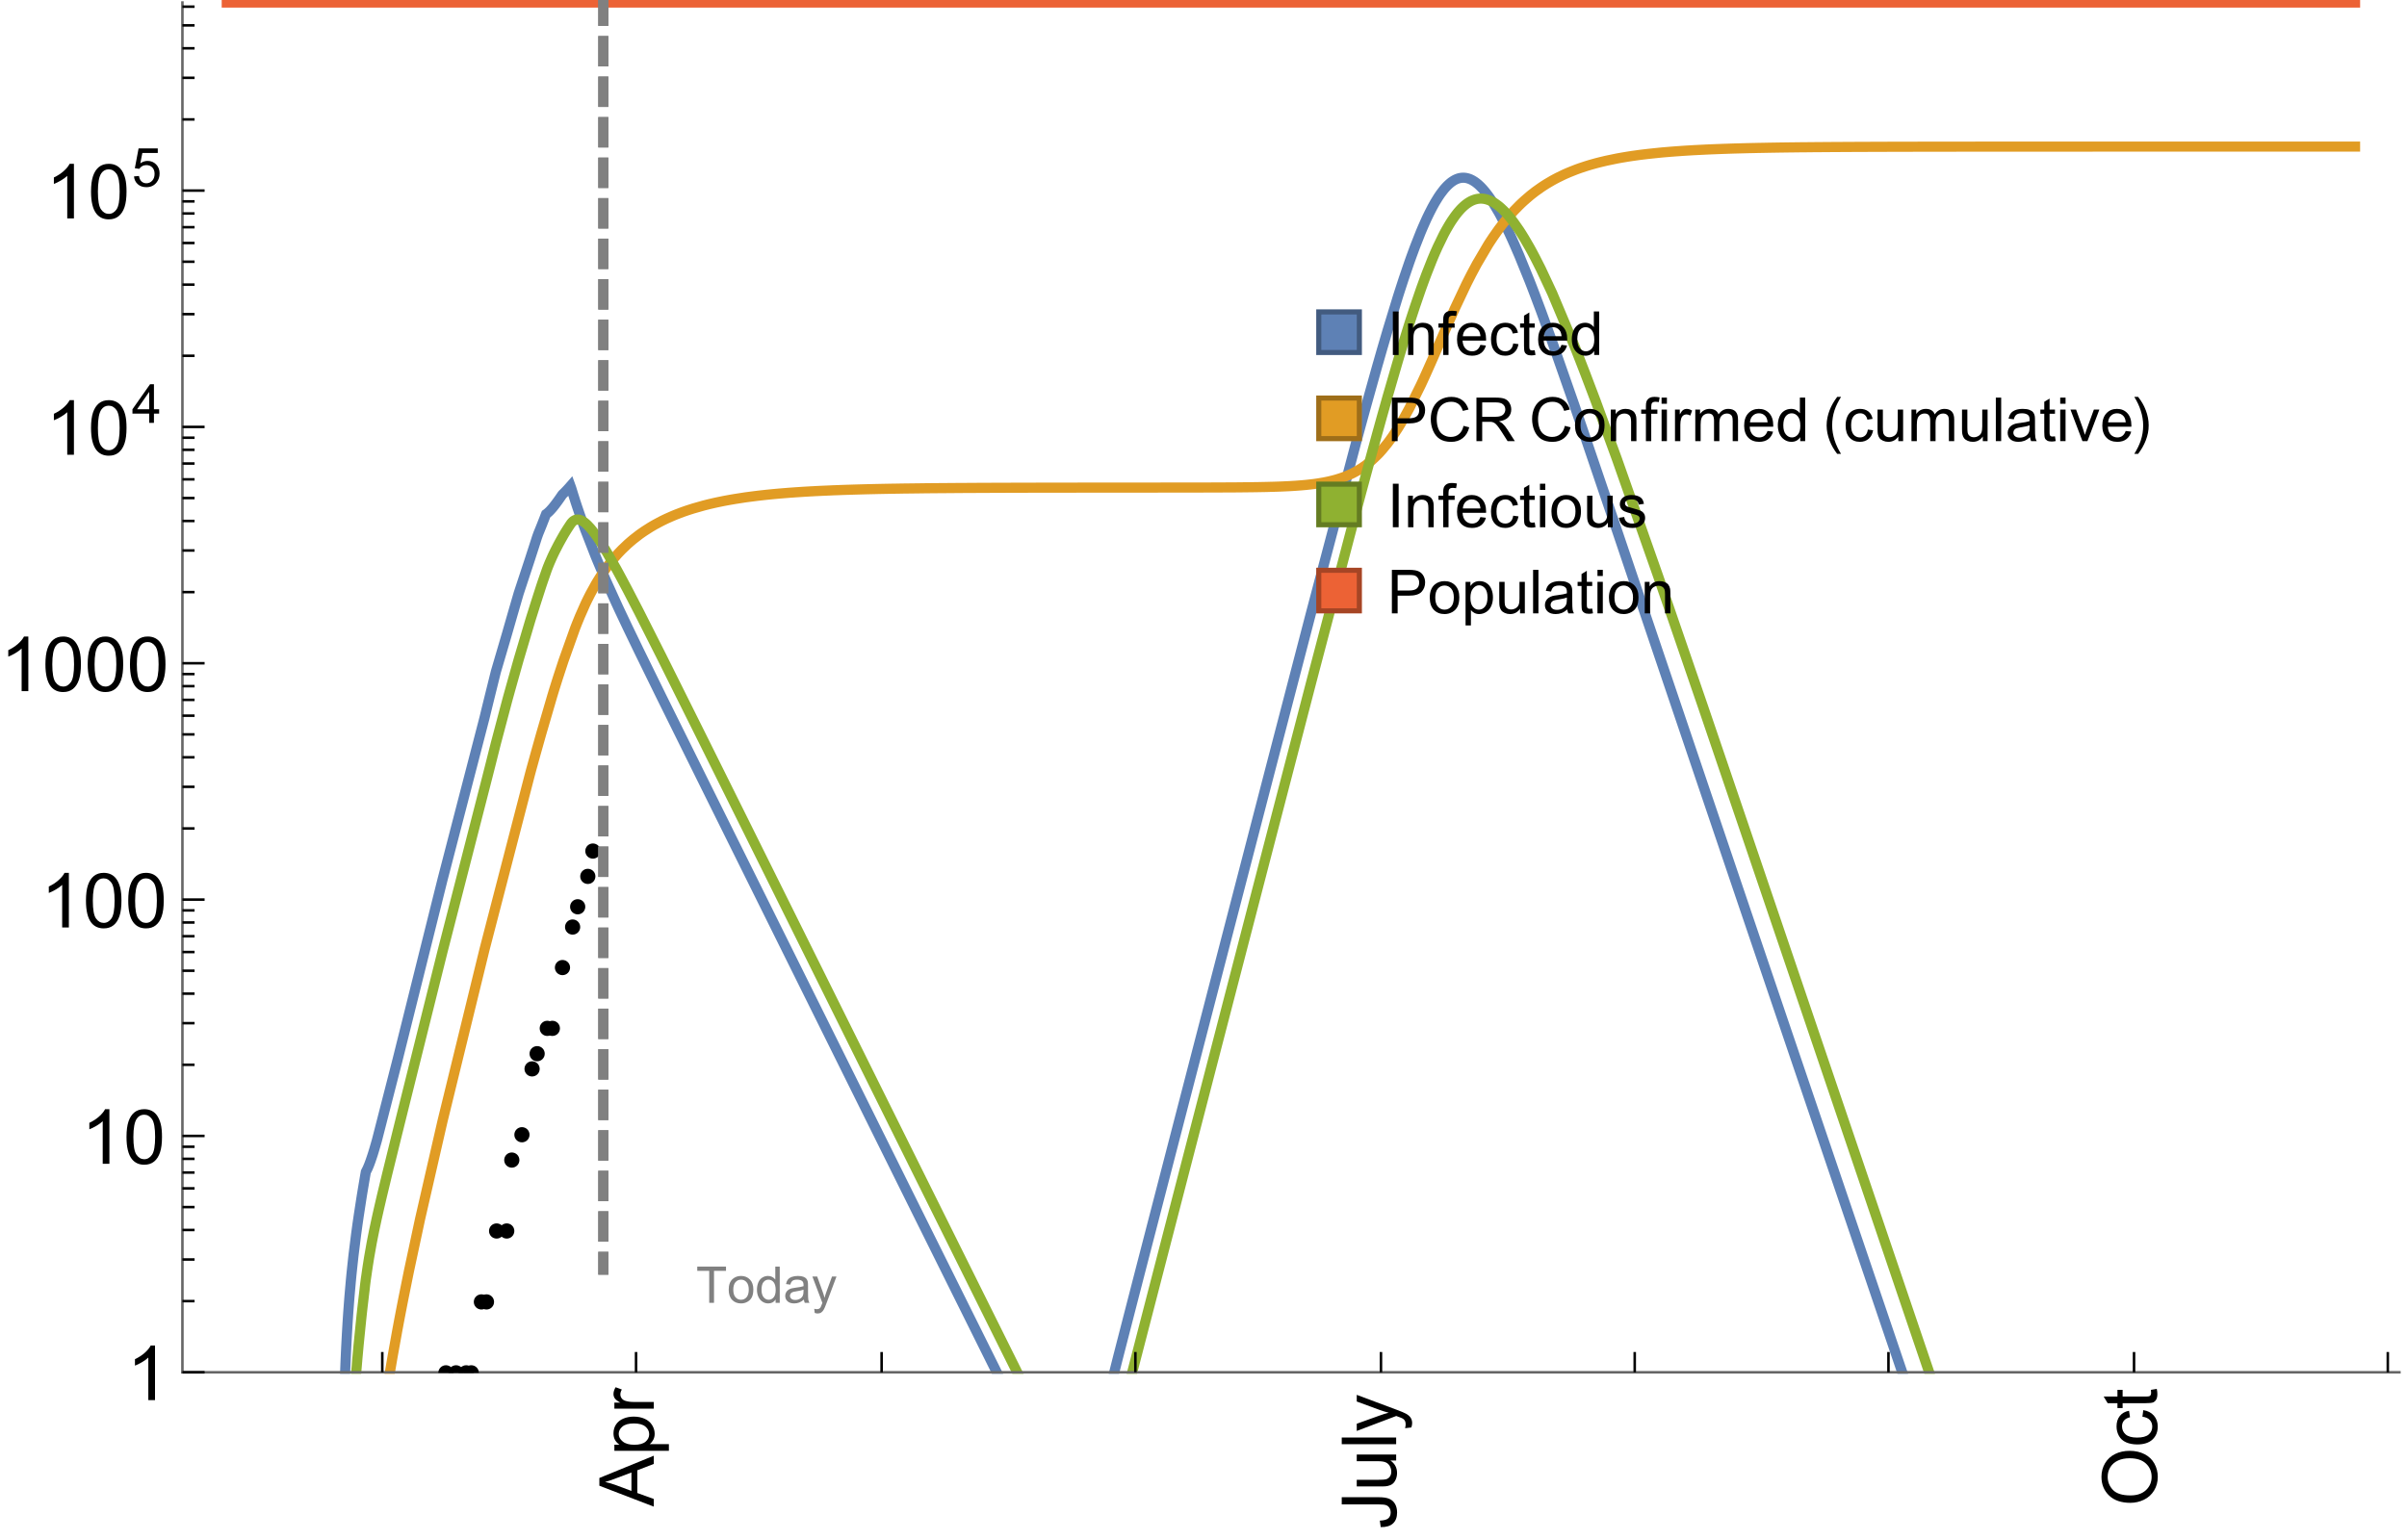 <?xml version="1.0" encoding="UTF-8"?>
<svg xmlns="http://www.w3.org/2000/svg" xmlns:xlink="http://www.w3.org/1999/xlink" width="475pt" height="304pt" viewBox="0 0 475 304" version="1.1">
<defs>
<g>
<symbol overflow="visible" id="glyph0-0">
<path style="stroke:none;" d=""/>
</symbol>
<symbol overflow="visible" id="glyph0-1">
<path style="stroke:none;" d="M 1.117 0 L 1.117 -8.59 L 2.258 -8.59 L 2.258 0 Z M 1.117 0 "/>
</symbol>
<symbol overflow="visible" id="glyph0-2">
<path style="stroke:none;" d="M 0.789 0 L 0.789 -6.223 L 1.742 -6.223 L 1.742 -5.336 C 2.199 -6.02 2.859 -6.363 3.719 -6.363 C 4.094 -6.363 4.441 -6.297 4.754 -6.16 C 5.07 -6.027 5.305 -5.852 5.461 -5.633 C 5.617 -5.414 5.727 -5.152 5.789 -4.852 C 5.828 -4.656 5.848 -4.312 5.848 -3.828 L 5.848 0 L 4.793 0 L 4.793 -3.785 C 4.793 -4.215 4.75 -4.535 4.672 -4.75 C 4.59 -4.961 4.441 -5.133 4.234 -5.258 C 4.023 -5.387 3.781 -5.449 3.5 -5.449 C 3.051 -5.449 2.66 -5.305 2.336 -5.023 C 2.008 -4.738 1.844 -4.195 1.844 -3.398 L 1.844 0 Z M 0.789 0 "/>
</symbol>
<symbol overflow="visible" id="glyph0-3">
<path style="stroke:none;" d="M 1.043 0 L 1.043 -5.402 L 0.109 -5.402 L 0.109 -6.223 L 1.043 -6.223 L 1.043 -6.883 C 1.043 -7.301 1.078 -7.613 1.156 -7.816 C 1.258 -8.09 1.434 -8.312 1.691 -8.48 C 1.945 -8.652 2.305 -8.734 2.766 -8.734 C 3.062 -8.734 3.391 -8.703 3.75 -8.633 L 3.594 -7.711 C 3.375 -7.75 3.164 -7.77 2.969 -7.77 C 2.648 -7.77 2.422 -7.703 2.289 -7.562 C 2.156 -7.426 2.094 -7.172 2.094 -6.797 L 2.094 -6.223 L 3.305 -6.223 L 3.305 -5.402 L 2.094 -5.402 L 2.094 0 Z M 1.043 0 "/>
</symbol>
<symbol overflow="visible" id="glyph0-4">
<path style="stroke:none;" d="M 5.051 -2.004 L 6.141 -1.867 C 5.969 -1.23 5.648 -0.738 5.188 -0.387 C 4.723 -0.035 4.125 0.141 3.406 0.141 C 2.496 0.141 1.773 -0.141 1.238 -0.699 C 0.707 -1.262 0.438 -2.047 0.438 -3.059 C 0.438 -4.105 0.711 -4.918 1.25 -5.496 C 1.789 -6.074 2.484 -6.363 3.344 -6.363 C 4.176 -6.363 4.859 -6.078 5.383 -5.516 C 5.91 -4.949 6.176 -4.148 6.176 -3.125 C 6.176 -3.062 6.172 -2.969 6.172 -2.844 L 1.531 -2.844 C 1.57 -2.16 1.762 -1.633 2.109 -1.273 C 2.457 -0.91 2.891 -0.727 3.41 -0.727 C 3.797 -0.727 4.125 -0.828 4.398 -1.031 C 4.672 -1.234 4.891 -1.559 5.051 -2.004 Z M 1.586 -3.711 L 5.062 -3.711 C 5.016 -4.234 4.883 -4.625 4.664 -4.887 C 4.328 -5.293 3.891 -5.496 3.359 -5.496 C 2.875 -5.496 2.465 -5.336 2.137 -5.008 C 1.805 -4.684 1.625 -4.25 1.586 -3.711 Z M 1.586 -3.711 "/>
</symbol>
<symbol overflow="visible" id="glyph0-5">
<path style="stroke:none;" d="M 4.852 -2.281 L 5.891 -2.145 C 5.777 -1.43 5.484 -0.871 5.02 -0.465 C 4.551 -0.062 3.977 0.141 3.297 0.141 C 2.445 0.141 1.762 -0.137 1.246 -0.695 C 0.727 -1.25 0.469 -2.047 0.469 -3.086 C 0.469 -3.758 0.578 -4.348 0.805 -4.852 C 1.027 -5.355 1.363 -5.734 1.82 -5.984 C 2.273 -6.238 2.77 -6.363 3.305 -6.363 C 3.98 -6.363 4.531 -6.191 4.961 -5.852 C 5.391 -5.508 5.668 -5.023 5.789 -4.395 L 4.766 -4.234 C 4.668 -4.652 4.492 -4.969 4.246 -5.18 C 3.996 -5.391 3.695 -5.496 3.344 -5.496 C 2.812 -5.496 2.383 -5.305 2.051 -4.926 C 1.719 -4.543 1.555 -3.941 1.555 -3.117 C 1.555 -2.281 1.711 -1.672 2.031 -1.297 C 2.352 -0.918 2.773 -0.727 3.289 -0.727 C 3.703 -0.727 4.047 -0.852 4.324 -1.109 C 4.602 -1.363 4.777 -1.75 4.852 -2.281 Z M 4.852 -2.281 "/>
</symbol>
<symbol overflow="visible" id="glyph0-6">
<path style="stroke:none;" d="M 3.094 -0.945 L 3.246 -0.012 C 2.949 0.051 2.684 0.082 2.449 0.082 C 2.066 0.082 1.77 0.023 1.559 -0.102 C 1.348 -0.223 1.199 -0.379 1.113 -0.578 C 1.027 -0.773 0.984 -1.188 0.984 -1.82 L 0.984 -5.402 L 0.211 -5.402 L 0.211 -6.223 L 0.984 -6.223 L 0.984 -7.766 L 2.031 -8.398 L 2.031 -6.223 L 3.094 -6.223 L 3.094 -5.402 L 2.031 -5.402 L 2.031 -1.766 C 2.031 -1.465 2.051 -1.27 2.09 -1.184 C 2.125 -1.098 2.188 -1.031 2.27 -0.977 C 2.355 -0.926 2.477 -0.902 2.633 -0.902 C 2.75 -0.902 2.902 -0.914 3.094 -0.945 Z M 3.094 -0.945 "/>
</symbol>
<symbol overflow="visible" id="glyph0-7">
<path style="stroke:none;" d="M 4.828 0 L 4.828 -0.785 C 4.434 -0.168 3.852 0.141 3.086 0.141 C 2.59 0.141 2.137 0.004 1.719 -0.27 C 1.305 -0.543 0.98 -0.926 0.754 -1.414 C 0.523 -1.906 0.41 -2.469 0.41 -3.105 C 0.41 -3.727 0.516 -4.289 0.719 -4.797 C 0.926 -5.301 1.238 -5.688 1.652 -5.961 C 2.066 -6.23 2.531 -6.363 3.039 -6.363 C 3.414 -6.363 3.75 -6.285 4.043 -6.125 C 4.336 -5.969 4.574 -5.762 4.758 -5.508 L 4.758 -8.59 L 5.805 -8.59 L 5.805 0 Z M 1.492 -3.105 C 1.492 -2.309 1.664 -1.711 2 -1.32 C 2.336 -0.926 2.73 -0.727 3.188 -0.727 C 3.648 -0.727 4.039 -0.914 4.363 -1.293 C 4.684 -1.668 4.844 -2.242 4.844 -3.016 C 4.844 -3.867 4.68 -4.492 4.352 -4.891 C 4.023 -5.289 3.621 -5.492 3.141 -5.492 C 2.672 -5.492 2.281 -5.297 1.965 -4.914 C 1.652 -4.531 1.492 -3.93 1.492 -3.105 Z M 1.492 -3.105 "/>
</symbol>
<symbol overflow="visible" id="glyph0-8">
<path style="stroke:none;" d="M 0.926 0 L 0.926 -8.59 L 4.164 -8.59 C 4.734 -8.59 5.172 -8.562 5.473 -8.508 C 5.895 -8.438 6.25 -8.305 6.531 -8.105 C 6.816 -7.91 7.047 -7.633 7.223 -7.277 C 7.395 -6.922 7.484 -6.531 7.484 -6.105 C 7.484 -5.375 7.25 -4.758 6.785 -4.25 C 6.32 -3.746 5.48 -3.492 4.266 -3.492 L 2.062 -3.492 L 2.062 0 Z M 2.062 -4.508 L 4.281 -4.508 C 5.016 -4.508 5.539 -4.641 5.848 -4.914 C 6.156 -5.188 6.312 -5.574 6.312 -6.07 C 6.312 -6.43 6.219 -6.738 6.039 -6.992 C 5.855 -7.25 5.617 -7.418 5.32 -7.5 C 5.129 -7.551 4.773 -7.578 4.258 -7.578 L 2.062 -7.578 Z M 2.062 -4.508 "/>
</symbol>
<symbol overflow="visible" id="glyph0-9">
<path style="stroke:none;" d="M 7.055 -3.012 L 8.191 -2.727 C 7.953 -1.793 7.523 -1.078 6.906 -0.59 C 6.285 -0.098 5.531 0.148 4.633 0.148 C 3.707 0.148 2.957 -0.043 2.375 -0.418 C 1.797 -0.797 1.355 -1.344 1.051 -2.055 C 0.75 -2.77 0.598 -3.539 0.598 -4.359 C 0.598 -5.254 0.77 -6.035 1.109 -6.699 C 1.453 -7.367 1.938 -7.871 2.57 -8.219 C 3.199 -8.562 3.895 -8.734 4.652 -8.734 C 5.512 -8.734 6.234 -8.516 6.82 -8.078 C 7.406 -7.641 7.812 -7.027 8.047 -6.234 L 6.926 -5.969 C 6.727 -6.594 6.438 -7.051 6.059 -7.336 C 5.68 -7.621 5.203 -7.766 4.629 -7.766 C 3.969 -7.766 3.418 -7.605 2.973 -7.289 C 2.531 -6.973 2.219 -6.547 2.039 -6.016 C 1.859 -5.48 1.77 -4.93 1.77 -4.367 C 1.77 -3.637 1.875 -2.996 2.09 -2.453 C 2.301 -1.906 2.633 -1.5 3.082 -1.23 C 3.531 -0.961 4.016 -0.828 4.539 -0.828 C 5.176 -0.828 5.719 -1.008 6.156 -1.375 C 6.598 -1.742 6.898 -2.289 7.055 -3.012 Z M 7.055 -3.012 "/>
</symbol>
<symbol overflow="visible" id="glyph0-10">
<path style="stroke:none;" d="M 0.945 0 L 0.945 -8.59 L 4.75 -8.59 C 5.516 -8.59 6.102 -8.512 6.5 -8.359 C 6.898 -8.203 7.215 -7.93 7.453 -7.539 C 7.691 -7.148 7.812 -6.719 7.812 -6.246 C 7.812 -5.637 7.613 -5.125 7.219 -4.703 C 6.824 -4.285 6.215 -4.023 5.391 -3.906 C 5.691 -3.762 5.922 -3.621 6.078 -3.48 C 6.41 -3.176 6.723 -2.797 7.02 -2.336 L 8.516 0 L 7.086 0 L 5.945 -1.789 C 5.613 -2.305 5.344 -2.695 5.125 -2.969 C 4.91 -3.242 4.719 -3.438 4.551 -3.547 C 4.379 -3.656 4.207 -3.73 4.031 -3.773 C 3.902 -3.801 3.691 -3.812 3.398 -3.812 L 2.078 -3.812 L 2.078 0 Z M 2.078 -4.797 L 4.523 -4.797 C 5.043 -4.797 5.449 -4.852 5.742 -4.961 C 6.035 -5.066 6.258 -5.238 6.41 -5.477 C 6.562 -5.711 6.641 -5.969 6.641 -6.246 C 6.641 -6.652 6.492 -6.984 6.195 -7.25 C 5.902 -7.512 5.438 -7.641 4.797 -7.641 L 2.078 -7.641 Z M 2.078 -4.797 "/>
</symbol>
<symbol overflow="visible" id="glyph0-11">
<path style="stroke:none;" d="M 0.398 -3.109 C 0.398 -4.262 0.719 -5.117 1.359 -5.672 C 1.895 -6.133 2.547 -6.363 3.316 -6.363 C 4.172 -6.363 4.871 -6.082 5.414 -5.523 C 5.957 -4.961 6.227 -4.188 6.227 -3.199 C 6.227 -2.398 6.109 -1.77 5.867 -1.309 C 5.629 -0.852 5.277 -0.492 4.82 -0.242 C 4.359 0.012 3.859 0.141 3.316 0.141 C 2.445 0.141 1.742 -0.141 1.203 -0.695 C 0.668 -1.254 0.398 -2.062 0.398 -3.109 Z M 1.484 -3.109 C 1.484 -2.312 1.656 -1.719 2.004 -1.32 C 2.352 -0.926 2.789 -0.727 3.316 -0.727 C 3.84 -0.727 4.273 -0.926 4.625 -1.324 C 4.973 -1.723 5.145 -2.328 5.145 -3.148 C 5.145 -3.918 4.969 -4.5 4.621 -4.895 C 4.27 -5.293 3.836 -5.492 3.316 -5.492 C 2.789 -5.492 2.352 -5.293 2.004 -4.898 C 1.656 -4.504 1.484 -3.906 1.484 -3.109 Z M 1.484 -3.109 "/>
</symbol>
<symbol overflow="visible" id="glyph0-12">
<path style="stroke:none;" d="M 0.797 -7.375 L 0.797 -8.59 L 1.852 -8.59 L 1.852 -7.375 Z M 0.797 0 L 0.797 -6.223 L 1.852 -6.223 L 1.852 0 Z M 0.797 0 "/>
</symbol>
<symbol overflow="visible" id="glyph0-13">
<path style="stroke:none;" d="M 0.781 0 L 0.781 -6.223 L 1.727 -6.223 L 1.727 -5.281 C 1.969 -5.723 2.195 -6.012 2.398 -6.152 C 2.605 -6.293 2.828 -6.363 3.078 -6.363 C 3.434 -6.363 3.793 -6.25 4.16 -6.023 L 3.797 -5.047 C 3.539 -5.199 3.281 -5.273 3.023 -5.273 C 2.793 -5.273 2.586 -5.203 2.402 -5.066 C 2.219 -4.926 2.086 -4.734 2.008 -4.488 C 1.891 -4.113 1.836 -3.703 1.836 -3.258 L 1.836 0 Z M 0.781 0 "/>
</symbol>
<symbol overflow="visible" id="glyph0-14">
<path style="stroke:none;" d="M 0.789 0 L 0.789 -6.223 L 1.734 -6.223 L 1.734 -5.352 C 1.93 -5.656 2.188 -5.898 2.516 -6.086 C 2.84 -6.27 3.207 -6.363 3.621 -6.363 C 4.082 -6.363 4.461 -6.266 4.754 -6.078 C 5.051 -5.887 5.258 -5.617 5.379 -5.273 C 5.871 -6 6.512 -6.363 7.301 -6.363 C 7.918 -6.363 8.391 -6.191 8.727 -5.852 C 9.059 -5.508 9.223 -4.984 9.223 -4.273 L 9.223 0 L 8.172 0 L 8.172 -3.922 C 8.172 -4.344 8.141 -4.645 8.07 -4.832 C 8.004 -5.016 7.879 -5.164 7.699 -5.281 C 7.52 -5.395 7.309 -5.449 7.066 -5.449 C 6.629 -5.449 6.266 -5.305 5.977 -5.012 C 5.688 -4.723 5.543 -4.258 5.543 -3.617 L 5.543 0 L 4.488 0 L 4.488 -4.043 C 4.488 -4.512 4.402 -4.863 4.23 -5.098 C 4.059 -5.332 3.777 -5.449 3.387 -5.449 C 3.09 -5.449 2.816 -5.371 2.562 -5.215 C 2.312 -5.059 2.129 -4.828 2.016 -4.531 C 1.902 -4.23 1.844 -3.797 1.844 -3.227 L 1.844 0 Z M 0.789 0 "/>
</symbol>
<symbol overflow="visible" id="glyph0-15">
<path style="stroke:none;" d="M 4.867 0 L 4.867 -0.914 C 4.383 -0.211 3.727 0.141 2.895 0.141 C 2.527 0.141 2.184 0.07 1.867 -0.07 C 1.547 -0.211 1.312 -0.387 1.156 -0.602 C 1.004 -0.812 0.895 -1.074 0.832 -1.383 C 0.789 -1.59 0.766 -1.918 0.766 -2.367 L 0.766 -6.223 L 1.82 -6.223 L 1.82 -2.773 C 1.82 -2.223 1.844 -1.852 1.887 -1.656 C 1.953 -1.379 2.094 -1.164 2.309 -1.004 C 2.523 -0.848 2.789 -0.766 3.105 -0.766 C 3.422 -0.766 3.719 -0.848 3.996 -1.012 C 4.273 -1.172 4.469 -1.395 4.586 -1.672 C 4.699 -1.953 4.758 -2.359 4.758 -2.891 L 4.758 -6.223 L 5.812 -6.223 L 5.812 0 Z M 4.867 0 "/>
</symbol>
<symbol overflow="visible" id="glyph0-16">
<path style="stroke:none;" d="M 0.766 0 L 0.766 -8.59 L 1.82 -8.59 L 1.82 0 Z M 0.766 0 "/>
</symbol>
<symbol overflow="visible" id="glyph0-17">
<path style="stroke:none;" d="M 4.852 -0.766 C 4.461 -0.434 4.086 -0.203 3.723 -0.062 C 3.363 0.074 2.977 0.141 2.562 0.141 C 1.879 0.141 1.352 -0.027 0.984 -0.359 C 0.617 -0.695 0.434 -1.121 0.434 -1.641 C 0.434 -1.945 0.504 -2.223 0.641 -2.477 C 0.781 -2.727 0.961 -2.93 1.188 -3.082 C 1.41 -3.234 1.664 -3.352 1.945 -3.43 C 2.152 -3.484 2.465 -3.535 2.883 -3.586 C 3.734 -3.688 4.359 -3.809 4.766 -3.949 C 4.77 -4.094 4.77 -4.188 4.77 -4.227 C 4.77 -4.656 4.672 -4.957 4.469 -5.133 C 4.199 -5.371 3.801 -5.492 3.27 -5.492 C 2.773 -5.492 2.406 -5.402 2.172 -5.23 C 1.934 -5.055 1.758 -4.75 1.648 -4.305 L 0.617 -4.445 C 0.711 -4.887 0.863 -5.246 1.078 -5.516 C 1.293 -5.789 1.602 -5.996 2.008 -6.145 C 2.414 -6.289 2.887 -6.363 3.422 -6.363 C 3.953 -6.363 4.383 -6.301 4.719 -6.176 C 5.051 -6.051 5.293 -5.895 5.449 -5.703 C 5.605 -5.516 5.715 -5.273 5.777 -4.984 C 5.812 -4.805 5.828 -4.484 5.828 -4.016 L 5.828 -2.609 C 5.828 -1.629 5.852 -1.008 5.898 -0.746 C 5.941 -0.488 6.031 -0.238 6.164 0 L 5.062 0 C 4.953 -0.219 4.883 -0.477 4.852 -0.766 Z M 4.766 -3.125 C 4.383 -2.969 3.805 -2.836 3.039 -2.727 C 2.605 -2.664 2.301 -2.594 2.121 -2.516 C 1.941 -2.438 1.805 -2.32 1.703 -2.172 C 1.605 -2.02 1.559 -1.852 1.559 -1.672 C 1.559 -1.391 1.664 -1.156 1.879 -0.969 C 2.09 -0.781 2.402 -0.688 2.812 -0.688 C 3.219 -0.688 3.578 -0.773 3.898 -0.953 C 4.215 -1.129 4.445 -1.375 4.594 -1.68 C 4.707 -1.918 4.766 -2.273 4.766 -2.734 Z M 4.766 -3.125 "/>
</symbol>
<symbol overflow="visible" id="glyph0-18">
<path style="stroke:none;" d="M 2.52 0 L 0.152 -6.223 L 1.266 -6.223 L 2.602 -2.496 C 2.746 -2.094 2.879 -1.676 3 -1.242 C 3.094 -1.57 3.227 -1.965 3.391 -2.426 L 4.773 -6.223 L 5.859 -6.223 L 3.504 0 Z M 2.52 0 "/>
</symbol>
<symbol overflow="visible" id="glyph0-19">
<path style="stroke:none;" d="M 0.367 -1.859 L 1.414 -2.023 C 1.473 -1.605 1.633 -1.281 1.902 -1.062 C 2.168 -0.84 2.543 -0.727 3.023 -0.727 C 3.508 -0.727 3.867 -0.824 4.102 -1.023 C 4.336 -1.219 4.453 -1.453 4.453 -1.719 C 4.453 -1.957 4.352 -2.141 4.141 -2.281 C 3.996 -2.375 3.641 -2.492 3.062 -2.637 C 2.289 -2.832 1.754 -3 1.457 -3.145 C 1.156 -3.285 0.93 -3.484 0.777 -3.734 C 0.621 -3.988 0.547 -4.266 0.547 -4.57 C 0.547 -4.848 0.609 -5.105 0.734 -5.34 C 0.863 -5.578 1.035 -5.773 1.254 -5.93 C 1.418 -6.051 1.641 -6.152 1.926 -6.238 C 2.207 -6.32 2.512 -6.363 2.836 -6.363 C 3.324 -6.363 3.754 -6.293 4.121 -6.152 C 4.492 -6.012 4.766 -5.82 4.938 -5.582 C 5.113 -5.34 5.234 -5.02 5.305 -4.617 L 4.273 -4.477 C 4.227 -4.797 4.09 -5.047 3.863 -5.227 C 3.641 -5.406 3.32 -5.496 2.914 -5.496 C 2.43 -5.496 2.082 -5.414 1.875 -5.258 C 1.668 -5.098 1.562 -4.906 1.562 -4.695 C 1.562 -4.559 1.609 -4.434 1.695 -4.324 C 1.781 -4.211 1.914 -4.117 2.098 -4.043 C 2.203 -4.004 2.516 -3.914 3.031 -3.773 C 3.777 -3.574 4.297 -3.41 4.59 -3.285 C 4.887 -3.156 5.117 -2.973 5.285 -2.73 C 5.453 -2.488 5.539 -2.188 5.539 -1.828 C 5.539 -1.477 5.434 -1.145 5.23 -0.836 C 5.023 -0.523 4.727 -0.285 4.344 -0.113 C 3.957 0.055 3.516 0.141 3.031 0.141 C 2.223 0.141 1.605 -0.027 1.18 -0.363 C 0.758 -0.699 0.484 -1.195 0.367 -1.859 Z M 0.367 -1.859 "/>
</symbol>
<symbol overflow="visible" id="glyph0-20">
<path style="stroke:none;" d="M 0.789 2.383 L 0.789 -6.223 L 1.75 -6.223 L 1.75 -5.414 C 1.977 -5.73 2.234 -5.969 2.52 -6.125 C 2.805 -6.285 3.148 -6.363 3.555 -6.363 C 4.086 -6.363 4.555 -6.227 4.961 -5.953 C 5.367 -5.68 5.676 -5.293 5.883 -4.797 C 6.09 -4.297 6.195 -3.75 6.195 -3.156 C 6.195 -2.52 6.078 -1.949 5.852 -1.438 C 5.621 -0.93 5.289 -0.539 4.855 -0.266 C 4.418 0.004 3.961 0.141 3.48 0.141 C 3.129 0.141 2.812 0.066 2.535 -0.082 C 2.254 -0.23 2.023 -0.418 1.844 -0.645 L 1.844 2.383 Z M 1.746 -3.078 C 1.746 -2.277 1.906 -1.684 2.234 -1.301 C 2.559 -0.918 2.949 -0.727 3.41 -0.727 C 3.879 -0.727 4.281 -0.926 4.613 -1.32 C 4.949 -1.719 5.117 -2.332 5.117 -3.164 C 5.117 -3.957 4.953 -4.551 4.625 -4.945 C 4.301 -5.34 3.91 -5.539 3.457 -5.539 C 3.008 -5.539 2.609 -5.328 2.266 -4.906 C 1.918 -4.488 1.746 -3.875 1.746 -3.078 Z M 1.746 -3.078 "/>
</symbol>
<symbol overflow="visible" id="glyph1-0">
<path style="stroke:none;" d=""/>
</symbol>
<symbol overflow="visible" id="glyph1-1">
<path style="stroke:none;" d="M 3.562 2.52 L 2.805 2.52 C 2.492 2.121 2.211 1.699 1.953 1.258 C 1.699 0.812 1.477 0.352 1.297 -0.125 C 1.113 -0.602 0.969 -1.086 0.871 -1.586 C 0.77 -2.086 0.719 -2.594 0.719 -3.105 C 0.719 -3.625 0.773 -4.133 0.875 -4.633 C 0.977 -5.129 1.117 -5.617 1.301 -6.086 C 1.484 -6.559 1.703 -7.02 1.961 -7.461 C 2.215 -7.906 2.5 -8.328 2.805 -8.734 L 3.562 -8.734 C 3.285 -8.281 3.039 -7.836 2.82 -7.398 C 2.602 -6.957 2.414 -6.512 2.266 -6.055 C 2.117 -5.602 2.008 -5.133 1.93 -4.648 C 1.852 -4.168 1.812 -3.656 1.812 -3.117 C 1.812 -2.617 1.852 -2.121 1.938 -1.629 C 2.02 -1.137 2.141 -0.652 2.289 -0.18 C 2.441 0.297 2.625 0.758 2.844 1.211 C 3.059 1.66 3.297 2.098 3.562 2.52 Z M 3.562 2.52 "/>
</symbol>
<symbol overflow="visible" id="glyph1-2">
<path style="stroke:none;" d="M 3.273 -3.105 C 3.273 -2.59 3.227 -2.082 3.125 -1.586 C 3.023 -1.086 2.879 -0.602 2.695 -0.129 C 2.512 0.344 2.293 0.801 2.035 1.246 C 1.781 1.688 1.5 2.113 1.188 2.52 L 0.434 2.52 C 0.707 2.074 0.953 1.633 1.172 1.188 C 1.391 0.746 1.574 0.297 1.723 -0.156 C 1.871 -0.613 1.984 -1.086 2.066 -1.57 C 2.145 -2.055 2.188 -2.562 2.188 -3.094 C 2.188 -3.594 2.145 -4.09 2.059 -4.582 C 1.977 -5.074 1.859 -5.559 1.703 -6.031 C 1.551 -6.508 1.367 -6.969 1.152 -7.422 C 0.934 -7.875 0.695 -8.312 0.434 -8.734 L 1.188 -8.734 C 1.5 -8.336 1.789 -7.918 2.047 -7.473 C 2.305 -7.031 2.523 -6.57 2.703 -6.09 C 2.887 -5.613 3.027 -5.121 3.125 -4.621 C 3.227 -4.117 3.273 -3.613 3.273 -3.105 Z M 3.273 -3.105 "/>
</symbol>
<symbol overflow="visible" id="glyph2-0">
<path style="stroke:none;" d=""/>
</symbol>
<symbol overflow="visible" id="glyph2-1">
<path style="stroke:none;" d="M 0 0.023 L -10.738 -4.102 L -10.738 -5.633 L 0 -10.027 L 0 -8.406 L -3.25 -7.156 L -3.25 -2.664 L 0 -1.488 Z M -4.41 -3.078 L -4.41 -6.715 L -7.383 -5.598 C -8.285 -5.254 -9.027 -5 -9.609 -4.836 C -8.922 -4.699 -8.238 -4.504 -7.559 -4.254 Z M -4.41 -3.078 "/>
</symbol>
<symbol overflow="visible" id="glyph2-2">
<path style="stroke:none;" d="M 2.98 -0.988 L -7.777 -0.988 L -7.777 -2.191 L -6.766 -2.191 C -7.164 -2.473 -7.461 -2.793 -7.656 -3.148 C -7.855 -3.504 -7.953 -3.938 -7.953 -4.445 C -7.953 -5.109 -7.781 -5.695 -7.441 -6.203 C -7.102 -6.711 -6.617 -7.094 -5.996 -7.352 C -5.371 -7.613 -4.691 -7.742 -3.949 -7.742 C -3.152 -7.742 -2.434 -7.598 -1.797 -7.312 C -1.16 -7.027 -0.672 -6.613 -0.332 -6.066 C 0.008 -5.523 0.176 -4.953 0.176 -4.352 C 0.176 -3.91 0.082 -3.516 -0.102 -3.168 C -0.289 -2.82 -0.523 -2.531 -0.805 -2.309 L 2.98 -2.309 Z M -3.844 -2.184 C -2.844 -2.184 -2.105 -2.387 -1.625 -2.789 C -1.148 -3.195 -0.906 -3.688 -0.906 -4.262 C -0.906 -4.848 -1.156 -5.352 -1.652 -5.77 C -2.148 -6.188 -2.914 -6.395 -3.953 -6.395 C -4.945 -6.395 -5.688 -6.191 -6.18 -5.781 C -6.676 -5.375 -6.922 -4.887 -6.922 -4.32 C -6.922 -3.758 -6.66 -3.262 -6.133 -2.832 C -5.609 -2.398 -4.848 -2.184 -3.844 -2.184 Z M -3.844 -2.184 "/>
</symbol>
<symbol overflow="visible" id="glyph2-3">
<path style="stroke:none;" d="M 0 -0.973 L -7.777 -0.973 L -7.777 -2.16 L -6.598 -2.16 C -7.148 -2.465 -7.516 -2.742 -7.691 -3 C -7.867 -3.258 -7.953 -3.539 -7.953 -3.844 C -7.953 -4.289 -7.812 -4.742 -7.531 -5.199 L -6.305 -4.746 C -6.496 -4.422 -6.594 -4.102 -6.594 -3.781 C -6.594 -3.492 -6.504 -3.234 -6.332 -3.004 C -6.16 -2.773 -5.918 -2.609 -5.609 -2.512 C -5.141 -2.367 -4.629 -2.293 -4.07 -2.293 L 0 -2.293 Z M 0 -0.973 "/>
</symbol>
<symbol overflow="visible" id="glyph2-4">
<path style="stroke:none;" d="M -3.047 -0.434 L -3.223 -1.715 C -2.402 -1.75 -1.84 -1.902 -1.539 -2.176 C -1.234 -2.449 -1.082 -2.828 -1.082 -3.312 C -1.082 -3.668 -1.164 -3.977 -1.328 -4.234 C -1.492 -4.492 -1.715 -4.672 -1.996 -4.77 C -2.277 -4.867 -2.723 -4.914 -3.34 -4.914 L -10.738 -4.914 L -10.738 -6.336 L -3.422 -6.336 C -2.523 -6.336 -1.824 -6.227 -1.332 -6.008 C -0.84 -5.793 -0.465 -5.449 -0.203 -4.977 C 0.055 -4.504 0.184 -3.953 0.184 -3.316 C 0.184 -2.375 -0.086 -1.652 -0.629 -1.152 C -1.172 -0.652 -1.977 -0.414 -3.047 -0.434 Z M -3.047 -0.434 "/>
</symbol>
<symbol overflow="visible" id="glyph2-5">
<path style="stroke:none;" d="M 0 -6.086 L -1.141 -6.086 C -0.262 -5.48 0.176 -4.656 0.176 -3.617 C 0.176 -3.16 0.09 -2.73 -0.086 -2.332 C -0.262 -1.934 -0.484 -1.641 -0.75 -1.445 C -1.016 -1.254 -1.344 -1.117 -1.727 -1.039 C -1.988 -0.984 -2.398 -0.961 -2.961 -0.961 L -7.777 -0.961 L -7.777 -2.277 L -3.465 -2.277 C -2.777 -2.277 -2.312 -2.305 -2.074 -2.359 C -1.727 -2.441 -1.453 -2.617 -1.258 -2.887 C -1.059 -3.156 -0.961 -3.484 -0.961 -3.883 C -0.961 -4.277 -1.062 -4.648 -1.262 -4.996 C -1.465 -5.344 -1.742 -5.586 -2.09 -5.73 C -2.441 -5.875 -2.945 -5.945 -3.609 -5.945 L -7.777 -5.949 L -7.777 -7.266 L 0 -7.266 Z M 0 -6.086 "/>
</symbol>
<symbol overflow="visible" id="glyph2-6">
<path style="stroke:none;" d="M 0 -0.961 L -10.738 -0.961 L -10.738 -2.277 L 0 -2.277 Z M 0 -0.961 "/>
</symbol>
<symbol overflow="visible" id="glyph2-7">
<path style="stroke:none;" d="M 2.996 -0.93 L 1.758 -0.785 C 1.836 -1.07 1.875 -1.324 1.875 -1.539 C 1.875 -1.832 1.828 -2.066 1.73 -2.242 C 1.633 -2.418 1.496 -2.562 1.32 -2.672 C 1.188 -2.758 0.859 -2.891 0.336 -3.078 C 0.262 -3.102 0.156 -3.141 0.016 -3.195 L -7.777 -0.242 L -7.777 -1.664 L -3.273 -3.281 C -2.703 -3.492 -2.102 -3.68 -1.473 -3.844 C -2.078 -3.996 -2.668 -4.176 -3.246 -4.387 L -7.777 -6.051 L -7.777 -7.367 L 0.133 -4.41 C 0.988 -4.094 1.574 -3.844 1.898 -3.668 C 2.332 -3.434 2.648 -3.168 2.852 -2.863 C 3.055 -2.562 3.156 -2.199 3.156 -1.781 C 3.156 -1.527 3.102 -1.242 2.996 -0.93 Z M 2.996 -0.93 "/>
</symbol>
<symbol overflow="visible" id="glyph2-8">
<path style="stroke:none;" d="M -5.23 -0.727 C -7.012 -0.727 -8.406 -1.203 -9.414 -2.16 C -10.422 -3.117 -10.93 -4.352 -10.93 -5.867 C -10.93 -6.859 -10.691 -7.75 -10.219 -8.547 C -9.742 -9.344 -9.082 -9.949 -8.234 -10.367 C -7.387 -10.785 -6.43 -10.992 -5.355 -10.992 C -4.266 -10.992 -3.289 -10.773 -2.43 -10.336 C -1.57 -9.895 -0.922 -9.273 -0.48 -8.469 C -0.039 -7.66 0.184 -6.793 0.184 -5.859 C 0.184 -4.848 -0.062 -3.945 -0.551 -3.148 C -1.039 -2.352 -1.703 -1.75 -2.547 -1.34 C -3.395 -0.93 -4.289 -0.727 -5.23 -0.727 Z M -5.207 -2.191 C -3.914 -2.191 -2.895 -2.539 -2.148 -3.234 C -1.406 -3.93 -1.031 -4.801 -1.031 -5.852 C -1.031 -6.922 -1.41 -7.801 -2.16 -8.492 C -2.914 -9.184 -3.98 -9.527 -5.359 -9.527 C -6.234 -9.527 -7 -9.383 -7.648 -9.086 C -8.301 -8.789 -8.809 -8.359 -9.168 -7.789 C -9.527 -7.219 -9.703 -6.582 -9.703 -5.875 C -9.703 -4.867 -9.359 -4.004 -8.668 -3.277 C -7.977 -2.551 -6.824 -2.191 -5.207 -2.191 Z M -5.207 -2.191 "/>
</symbol>
<symbol overflow="visible" id="glyph2-9">
<path style="stroke:none;" d="M -2.848 -6.062 L -2.68 -7.359 C -1.785 -7.219 -1.086 -6.855 -0.582 -6.273 C -0.078 -5.691 0.176 -4.973 0.176 -4.125 C 0.176 -3.059 -0.172 -2.203 -0.867 -1.555 C -1.562 -0.91 -2.562 -0.586 -3.859 -0.586 C -4.699 -0.586 -5.434 -0.727 -6.062 -1.004 C -6.695 -1.281 -7.168 -1.707 -7.48 -2.273 C -7.797 -2.844 -7.953 -3.461 -7.953 -4.133 C -7.953 -4.977 -7.742 -5.668 -7.312 -6.203 C -6.887 -6.742 -6.281 -7.086 -5.492 -7.234 L -5.297 -5.953 C -5.82 -5.832 -6.211 -5.617 -6.477 -5.305 C -6.738 -4.996 -6.871 -4.621 -6.871 -4.184 C -6.871 -3.52 -6.633 -2.98 -6.156 -2.562 C -5.68 -2.148 -4.926 -1.941 -3.898 -1.941 C -2.852 -1.941 -2.094 -2.141 -1.617 -2.543 C -1.145 -2.941 -0.906 -3.465 -0.906 -4.109 C -0.906 -4.625 -1.066 -5.059 -1.383 -5.406 C -1.699 -5.754 -2.191 -5.973 -2.848 -6.062 Z M -2.848 -6.062 "/>
</symbol>
<symbol overflow="visible" id="glyph2-10">
<path style="stroke:none;" d="M -1.18 -3.867 L -0.016 -4.059 C 0.062 -3.688 0.102 -3.355 0.102 -3.062 C 0.102 -2.582 0.027 -2.211 -0.125 -1.949 C -0.277 -1.684 -0.477 -1.5 -0.723 -1.391 C -0.969 -1.285 -1.488 -1.23 -2.277 -1.23 L -6.754 -1.23 L -6.754 -0.266 L -7.777 -0.266 L -7.777 -1.23 L -9.703 -1.23 L -10.496 -2.543 L -7.777 -2.543 L -7.777 -3.867 L -6.754 -3.867 L -6.754 -2.543 L -2.203 -2.543 C -1.828 -2.543 -1.586 -2.566 -1.48 -2.609 C -1.371 -2.656 -1.285 -2.734 -1.223 -2.84 C -1.16 -2.945 -1.129 -3.094 -1.129 -3.289 C -1.129 -3.434 -1.145 -3.629 -1.18 -3.867 Z M -1.18 -3.867 "/>
</symbol>
<symbol overflow="visible" id="glyph3-0">
<path style="stroke:none;" d=""/>
</symbol>
<symbol overflow="visible" id="glyph3-1">
<path style="stroke:none;" d="M 5.59 0 L 4.27 0 L 4.27 -8.402 C 3.953 -8.098 3.535 -7.797 3.02 -7.492 C 2.504 -7.191 2.043 -6.961 1.633 -6.812 L 1.633 -8.086 C 2.371 -8.434 3.016 -8.852 3.566 -9.344 C 4.117 -9.84 4.508 -10.316 4.738 -10.781 L 5.59 -10.781 Z M 5.59 0 "/>
</symbol>
<symbol overflow="visible" id="glyph3-2">
<path style="stroke:none;" d="M 0.621 -5.297 C 0.621 -6.566 0.754 -7.586 1.016 -8.359 C 1.277 -9.133 1.664 -9.73 2.18 -10.152 C 2.695 -10.57 3.344 -10.781 4.125 -10.781 C 4.699 -10.781 5.203 -10.664 5.641 -10.434 C 6.074 -10.203 6.434 -9.867 6.715 -9.43 C 7 -8.992 7.223 -8.461 7.383 -7.832 C 7.543 -7.207 7.625 -6.359 7.625 -5.297 C 7.625 -4.035 7.496 -3.02 7.234 -2.246 C 6.977 -1.473 6.59 -0.871 6.074 -0.449 C 5.559 -0.027 4.91 0.184 4.125 0.184 C 3.09 0.184 2.273 -0.188 1.684 -0.93 C 0.977 -1.824 0.621 -3.277 0.621 -5.297 Z M 1.977 -5.297 C 1.977 -3.531 2.184 -2.359 2.598 -1.777 C 3.008 -1.191 3.52 -0.902 4.125 -0.902 C 4.73 -0.902 5.238 -1.195 5.652 -1.781 C 6.062 -2.367 6.27 -3.539 6.27 -5.297 C 6.27 -7.062 6.062 -8.238 5.652 -8.82 C 5.238 -9.398 4.723 -9.691 4.109 -9.691 C 3.504 -9.691 3.02 -9.434 2.66 -8.922 C 2.203 -8.266 1.977 -7.059 1.977 -5.297 Z M 1.977 -5.297 "/>
</symbol>
<symbol overflow="visible" id="glyph4-0">
<path style="stroke:none;" d=""/>
</symbol>
<symbol overflow="visible" id="glyph4-1">
<path style="stroke:none;" d="M 3.441 0 L 3.441 -1.824 L 0.137 -1.824 L 0.137 -2.684 L 3.613 -7.625 L 4.379 -7.625 L 4.379 -2.684 L 5.406 -2.684 L 5.406 -1.824 L 4.379 -1.824 L 4.379 0 Z M 3.441 -2.684 L 3.441 -6.121 L 1.055 -2.684 Z M 3.441 -2.684 "/>
</symbol>
<symbol overflow="visible" id="glyph4-2">
<path style="stroke:none;" d="M 0.441 -1.996 L 1.426 -2.078 C 1.496 -1.602 1.668 -1.242 1.934 -1 C 2.199 -0.758 2.516 -0.641 2.891 -0.641 C 3.34 -0.641 3.723 -0.809 4.035 -1.148 C 4.348 -1.488 4.504 -1.941 4.504 -2.5 C 4.504 -3.035 4.352 -3.457 4.055 -3.766 C 3.754 -4.074 3.359 -4.227 2.875 -4.227 C 2.574 -4.227 2.301 -4.16 2.059 -4.023 C 1.816 -3.887 1.625 -3.707 1.488 -3.488 L 0.609 -3.605 L 1.348 -7.52 L 5.137 -7.52 L 5.137 -6.625 L 2.094 -6.625 L 1.684 -4.574 C 2.141 -4.895 2.621 -5.055 3.125 -5.055 C 3.789 -5.055 4.352 -4.824 4.809 -4.363 C 5.266 -3.902 5.496 -3.309 5.496 -2.586 C 5.496 -1.895 5.297 -1.297 4.895 -0.797 C 4.406 -0.18 3.738 0.129 2.891 0.129 C 2.199 0.129 1.633 -0.062 1.195 -0.453 C 0.754 -0.84 0.504 -1.355 0.441 -1.996 Z M 0.441 -1.996 "/>
</symbol>
<symbol overflow="visible" id="glyph5-0">
<path style="stroke:none;" d=""/>
</symbol>
<symbol overflow="visible" id="glyph5-1">
<path style="stroke:none;" d="M 2.594 0 L 2.594 -6.312 L 0.234 -6.312 L 0.234 -7.156 L 5.906 -7.156 L 5.906 -6.312 L 3.539 -6.312 L 3.539 0 Z M 2.594 0 "/>
</symbol>
<symbol overflow="visible" id="glyph5-2">
<path style="stroke:none;" d="M 0.332 -2.594 C 0.332 -3.555 0.598 -4.266 1.133 -4.727 C 1.578 -5.109 2.121 -5.305 2.766 -5.305 C 3.477 -5.305 4.059 -5.07 4.512 -4.602 C 4.965 -4.133 5.191 -3.488 5.191 -2.664 C 5.191 -2 5.09 -1.473 4.891 -1.09 C 4.691 -0.707 4.398 -0.41 4.016 -0.199 C 3.633 0.012 3.215 0.117 2.766 0.117 C 2.039 0.117 1.449 -0.117 1.004 -0.582 C 0.555 -1.047 0.332 -1.719 0.332 -2.594 Z M 1.234 -2.594 C 1.234 -1.93 1.379 -1.43 1.672 -1.102 C 1.961 -0.77 2.324 -0.605 2.766 -0.605 C 3.199 -0.605 3.562 -0.773 3.852 -1.102 C 4.141 -1.434 4.289 -1.941 4.289 -2.621 C 4.289 -3.262 4.141 -3.75 3.852 -4.078 C 3.559 -4.41 3.195 -4.574 2.766 -4.574 C 2.324 -4.574 1.961 -4.41 1.672 -4.082 C 1.383 -3.754 1.234 -3.258 1.234 -2.594 Z M 1.234 -2.594 "/>
</symbol>
<symbol overflow="visible" id="glyph5-3">
<path style="stroke:none;" d="M 4.023 0 L 4.023 -0.656 C 3.695 -0.141 3.211 0.117 2.574 0.117 C 2.16 0.117 1.781 0.004 1.434 -0.227 C 1.086 -0.453 0.816 -0.77 0.629 -1.18 C 0.438 -1.586 0.344 -2.059 0.344 -2.586 C 0.344 -3.105 0.43 -3.574 0.602 -3.996 C 0.773 -4.418 1.031 -4.742 1.375 -4.965 C 1.723 -5.191 2.109 -5.305 2.535 -5.305 C 2.848 -5.305 3.125 -5.238 3.367 -5.105 C 3.613 -4.973 3.812 -4.801 3.965 -4.59 L 3.965 -7.156 L 4.84 -7.156 L 4.84 0 Z M 1.246 -2.586 C 1.246 -1.922 1.387 -1.426 1.664 -1.098 C 1.945 -0.77 2.273 -0.605 2.656 -0.605 C 3.039 -0.605 3.367 -0.762 3.637 -1.078 C 3.906 -1.391 4.039 -1.871 4.039 -2.516 C 4.039 -3.227 3.902 -3.746 3.629 -4.078 C 3.355 -4.41 3.016 -4.574 2.617 -4.574 C 2.227 -4.574 1.898 -4.414 1.637 -4.098 C 1.375 -3.777 1.246 -3.273 1.246 -2.586 Z M 1.246 -2.586 "/>
</symbol>
<symbol overflow="visible" id="glyph5-4">
<path style="stroke:none;" d="M 4.043 -0.641 C 3.719 -0.363 3.402 -0.168 3.102 -0.055 C 2.801 0.059 2.48 0.117 2.133 0.117 C 1.562 0.117 1.125 -0.023 0.82 -0.301 C 0.516 -0.578 0.359 -0.934 0.359 -1.367 C 0.359 -1.621 0.418 -1.852 0.535 -2.062 C 0.648 -2.273 0.801 -2.441 0.988 -2.57 C 1.176 -2.695 1.387 -2.793 1.621 -2.855 C 1.793 -2.902 2.055 -2.945 2.402 -2.988 C 3.113 -3.074 3.633 -3.172 3.969 -3.289 C 3.973 -3.41 3.977 -3.488 3.977 -3.52 C 3.977 -3.879 3.891 -4.133 3.727 -4.277 C 3.5 -4.477 3.168 -4.574 2.727 -4.574 C 2.312 -4.574 2.008 -4.504 1.809 -4.359 C 1.613 -4.215 1.465 -3.957 1.371 -3.59 L 0.512 -3.707 C 0.59 -4.074 0.719 -4.371 0.898 -4.598 C 1.078 -4.824 1.336 -4.996 1.676 -5.121 C 2.016 -5.242 2.406 -5.305 2.852 -5.305 C 3.293 -5.305 3.652 -5.25 3.93 -5.148 C 4.207 -5.043 4.41 -4.91 4.539 -4.754 C 4.672 -4.594 4.762 -4.395 4.812 -4.156 C 4.844 -4.008 4.859 -3.734 4.859 -3.344 L 4.859 -2.172 C 4.859 -1.355 4.879 -0.84 4.914 -0.621 C 4.953 -0.406 5.027 -0.199 5.137 0 L 4.219 0 C 4.129 -0.184 4.07 -0.395 4.043 -0.641 Z M 3.969 -2.602 C 3.648 -2.473 3.172 -2.363 2.535 -2.27 C 2.172 -2.219 1.918 -2.16 1.766 -2.094 C 1.617 -2.031 1.504 -1.934 1.422 -1.809 C 1.34 -1.684 1.297 -1.543 1.297 -1.391 C 1.297 -1.156 1.387 -0.961 1.566 -0.805 C 1.742 -0.648 2 -0.57 2.344 -0.57 C 2.684 -0.57 2.984 -0.645 3.246 -0.793 C 3.512 -0.941 3.703 -1.145 3.828 -1.402 C 3.922 -1.602 3.969 -1.895 3.969 -2.281 Z M 3.969 -2.602 "/>
</symbol>
<symbol overflow="visible" id="glyph5-5">
<path style="stroke:none;" d="M 0.621 1.996 L 0.523 1.172 C 0.715 1.223 0.883 1.25 1.023 1.25 C 1.219 1.25 1.375 1.219 1.492 1.152 C 1.609 1.086 1.707 0.996 1.781 0.879 C 1.836 0.789 1.926 0.574 2.051 0.227 C 2.066 0.176 2.094 0.105 2.129 0.008 L 0.16 -5.188 L 1.109 -5.188 L 2.188 -2.184 C 2.328 -1.801 2.453 -1.402 2.562 -0.98 C 2.664 -1.383 2.785 -1.777 2.926 -2.164 L 4.031 -5.188 L 4.914 -5.188 L 2.938 0.086 C 2.727 0.656 2.562 1.051 2.445 1.266 C 2.289 1.555 2.109 1.766 1.91 1.902 C 1.707 2.039 1.465 2.105 1.188 2.105 C 1.016 2.105 0.828 2.07 0.621 1.996 Z M 0.621 1.996 "/>
</symbol>
</g>
<clipPath id="clip1">
  <path d="M 58 86 L 206 86 L 206 271.199 L 58 271.199 Z M 58 86 "/>
</clipPath>
<clipPath id="clip2">
  <path d="M 210 25 L 385 25 L 385 271.199 L 210 271.199 Z M 210 25 "/>
</clipPath>
<clipPath id="clip3">
  <path d="M 67 19 L 474 19 L 474 271.199 L 67 271.199 Z M 67 19 "/>
</clipPath>
<clipPath id="clip4">
  <path d="M 61 93 L 210 93 L 210 271.199 L 61 271.199 Z M 61 93 "/>
</clipPath>
<clipPath id="clip5">
  <path d="M 214 30 L 390 30 L 390 271.199 L 214 271.199 Z M 214 30 "/>
</clipPath>
<clipPath id="clip6">
  <path d="M 259.68 60.961 L 269 60.961 L 269 71 L 259.68 71 Z M 259.68 60.961 "/>
</clipPath>
<clipPath id="clip7">
  <path d="M 259.68 78 L 269 78 L 269 88 L 259.68 88 Z M 259.68 78 "/>
</clipPath>
<clipPath id="clip8">
  <path d="M 260 95.039 L 269 95.039 L 269 104 L 260 104 Z M 260 95.039 "/>
</clipPath>
<clipPath id="clip9">
  <path d="M 259.68 95.039 L 269 95.039 L 269 105 L 259.68 105 Z M 259.68 95.039 "/>
</clipPath>
<clipPath id="clip10">
  <path d="M 259.68 111.84 L 269 111.84 L 269 122 L 259.68 122 Z M 259.68 111.84 "/>
</clipPath>
<clipPath id="clip11">
  <path d="M 91 269 L 95 269 L 95 271 L 91 271 Z M 91 269 "/>
</clipPath>
<clipPath id="clip12">
  <path d="M 90 269 L 94 269 L 94 271 L 90 271 Z M 90 269 "/>
</clipPath>
<clipPath id="clip13">
  <path d="M 88 269 L 92 269 L 92 271 L 88 271 Z M 88 269 "/>
</clipPath>
<clipPath id="clip14">
  <path d="M 86 269 L 90 269 L 90 271 L 86 271 Z M 86 269 "/>
</clipPath>
</defs>
<g id="surface8912">
<g clip-path="url(#clip1)" clip-rule="nonzero">
<path style="fill:none;stroke-width:2;stroke-linecap:square;stroke-linejoin:miter;stroke:rgb(36.841%,50.677%,70.979%);stroke-opacity:1;stroke-miterlimit:3.25;" d="M 68.113 270.891 L 68.191 268.859 L 68.32 266.008 L 68.453 263.52 L 68.582 261.312 L 68.711 259.328 L 68.844 257.523 L 68.973 255.859 L 69.234 252.883 L 69.363 251.527 L 69.496 250.254 L 69.754 247.879 L 70.277 243.664 L 70.406 242.719 L 70.531 241.793 L 70.789 240.016 L 71.301 236.688 L 71.426 235.891 L 71.555 235.109 L 71.684 234.34 L 71.812 233.582 L 71.938 232.836 L 72.066 232.074 L 72.195 231.348 L 72.32 231.09 L 72.449 230.844 L 72.578 230.566 L 72.832 229.957 L 72.961 229.617 L 73.09 229.266 L 73.344 228.527 L 73.473 228.141 L 73.602 227.742 L 73.855 226.914 L 74.367 225.148 L 78.457 209.203 L 87.332 173.625 L 95.617 141.684 L 95.758 141.105 L 95.895 140.527 L 96.176 139.379 L 96.738 137.102 L 97.859 132.582 L 100.105 124.926 L 100.242 124.438 L 100.664 122.973 L 101.227 121.012 L 102.348 117.152 L 104.594 110.336 L 104.867 109.484 L 105.145 108.633 L 105.695 106.926 L 105.832 106.5 L 105.969 106.07 L 106.246 105.297 L 106.383 104.965 L 106.52 104.629 L 106.797 103.945 L 106.934 103.602 L 107.07 103.254 L 107.207 102.902 L 107.348 102.551 L 107.621 101.84 L 107.758 101.496 L 107.898 101.398 L 108.035 101.285 L 108.172 101.168 L 108.449 100.906 L 108.586 100.766 L 108.723 100.617 L 109 100.305 L 109.137 100.141 L 109.273 99.973 L 109.551 99.621 L 110.102 98.879 L 110.238 98.688 L 110.375 98.492 L 110.652 98.098 L 110.789 97.898 L 110.926 97.695 L 111.062 97.539 L 111.203 97.406 L 111.34 97.273 L 111.477 97.133 L 111.754 96.848 L 111.891 96.703 L 112.027 96.555 L 112.305 96.25 L 112.578 95.938 L 112.715 96.316 L 112.855 96.766 L 112.992 97.215 L 113.129 97.656 L 113.406 98.527 L 113.531 98.926 L 113.66 99.32 L 113.918 100.102 L 114.434 101.617 L 115.461 104.496 L 117.516 109.762 L 117.645 110.07 L 117.77 110.383 L 118.027 110.996 L 118.543 112.211 L 119.57 114.574 L 121.625 119.109 L 121.766 119.41 L 121.902 119.711 L 122.18 120.309 L 122.738 121.492 L 123.852 123.844 L 126.082 128.465 L 130.539 137.559 L 138.859 154.363 L 147.016 170.805 L 155.867 188.641 L 164.125 205.281 L 173.078 223.324 L 181.867 241.031 L 190.062 257.523 L 196.703 270.891 "/>
</g>
<g clip-path="url(#clip2)" clip-rule="nonzero">
<path style="fill:none;stroke-width:2;stroke-linecap:square;stroke-linejoin:miter;stroke:rgb(36.841%,50.677%,70.979%);stroke-opacity:1;stroke-miterlimit:3.25;" d="M 219.887 270.891 L 220.656 267.848 L 225.07 250.719 L 233.305 218.906 L 242.23 184.457 L 250.57 152.32 L 258.742 120.918 L 267.605 87.398 L 267.863 86.445 L 268.125 85.488 L 268.641 83.59 L 269.676 79.816 L 271.742 72.418 L 271.871 71.965 L 272.004 71.512 L 272.262 70.605 L 272.777 68.812 L 273.812 65.285 L 275.879 58.52 L 276.02 58.078 L 276.16 57.641 L 276.441 56.77 L 277 55.059 L 278.121 51.773 L 278.262 51.375 L 278.402 50.984 L 278.684 50.207 L 279.242 48.695 L 280.363 45.852 L 280.504 45.516 L 280.645 45.184 L 280.926 44.531 L 281.484 43.281 L 281.625 42.98 L 281.766 42.688 L 282.047 42.109 L 282.605 41.016 L 282.746 40.754 L 282.887 40.5 L 283.164 40.004 L 283.727 39.082 L 283.867 38.863 L 284.008 38.652 L 284.285 38.246 L 284.848 37.508 L 284.984 37.34 L 285.121 37.18 L 285.398 36.875 L 285.535 36.73 L 285.672 36.594 L 285.949 36.336 L 286.086 36.215 L 286.223 36.102 L 286.359 35.992 L 286.496 35.891 L 286.637 35.797 L 286.773 35.707 L 287.047 35.543 L 287.188 35.473 L 287.324 35.406 L 287.461 35.348 L 287.598 35.293 L 287.734 35.246 L 287.875 35.203 L 288.012 35.168 L 288.148 35.141 L 288.285 35.117 L 288.422 35.098 L 288.562 35.09 L 288.699 35.082 L 288.836 35.082 L 288.973 35.09 L 289.109 35.102 L 289.25 35.121 L 289.387 35.145 L 289.523 35.176 L 289.66 35.211 L 289.801 35.254 L 289.938 35.301 L 290.074 35.352 L 290.211 35.41 L 290.348 35.477 L 290.488 35.547 L 290.625 35.621 L 290.898 35.789 L 291.035 35.879 L 291.176 35.977 L 291.449 36.188 L 291.586 36.301 L 291.727 36.418 L 292 36.672 L 292.137 36.805 L 292.273 36.941 L 292.551 37.234 L 292.688 37.387 L 292.824 37.543 L 293.102 37.871 L 293.652 38.586 L 293.777 38.762 L 293.906 38.941 L 294.164 39.312 L 294.676 40.094 L 295.703 41.824 L 295.832 42.051 L 295.961 42.285 L 296.215 42.762 L 296.73 43.742 L 297.758 45.836 L 297.883 46.105 L 298.27 46.938 L 298.781 48.074 L 299.809 50.441 L 301.863 55.5 L 302 55.855 L 302.141 56.211 L 302.418 56.93 L 302.973 58.383 L 304.086 61.348 L 306.312 67.469 L 310.766 80.195 L 319.078 104.66 L 327.227 128.801 L 336.07 154.945 L 344.316 179.301 L 353.262 205.68 L 361.613 230.293 L 369.801 254.422 L 375.387 270.891 "/>
</g>
<g clip-path="url(#clip3)" clip-rule="nonzero">
<path style="fill:none;stroke-width:2;stroke-linecap:square;stroke-linejoin:miter;stroke:rgb(88.071%,61.104%,14.204%);stroke-opacity:1;stroke-miterlimit:3.25;" d="M 76.945 270.891 L 77.434 268.012 L 78.457 262.324 L 78.598 261.582 L 78.734 260.844 L 79.012 259.387 L 79.566 256.531 L 80.676 251.031 L 82.895 240.645 L 87.332 221.297 L 95.617 187.414 L 104.594 152.793 L 104.867 151.785 L 105.145 150.781 L 105.695 148.793 L 106.797 144.871 L 109 137.324 L 109.137 136.871 L 109.273 136.422 L 109.551 135.531 L 110.102 133.785 L 111.203 130.43 L 113.406 124.254 L 113.531 123.918 L 113.66 123.586 L 113.918 122.934 L 114.434 121.676 L 115.461 119.348 L 115.586 119.074 L 115.715 118.805 L 115.973 118.277 L 116.488 117.262 L 117.516 115.391 L 117.645 115.172 L 117.77 114.957 L 118.027 114.535 L 118.543 113.723 L 119.57 112.223 L 119.699 112.047 L 119.828 111.875 L 120.082 111.531 L 120.598 110.879 L 121.625 109.664 L 121.766 109.512 L 121.902 109.355 L 122.18 109.059 L 122.738 108.48 L 123.852 107.418 L 123.992 107.293 L 124.133 107.172 L 124.41 106.93 L 124.969 106.461 L 126.082 105.594 L 126.219 105.492 L 126.359 105.391 L 126.637 105.195 L 127.195 104.812 L 128.309 104.102 L 128.449 104.016 L 128.59 103.934 L 128.867 103.77 L 129.426 103.453 L 130.539 102.863 L 130.668 102.797 L 130.797 102.734 L 131.059 102.605 L 131.578 102.359 L 132.617 101.898 L 132.75 101.844 L 133.137 101.68 L 133.66 101.473 L 134.699 101.078 L 134.828 101.031 L 134.957 100.988 L 135.219 100.895 L 135.738 100.719 L 136.777 100.387 L 138.859 99.793 L 138.988 99.762 L 139.113 99.727 L 139.371 99.664 L 139.879 99.535 L 140.898 99.297 L 141.027 99.27 L 141.152 99.242 L 141.41 99.184 L 141.918 99.078 L 142.938 98.871 L 143.066 98.848 L 143.191 98.824 L 143.449 98.777 L 143.957 98.684 L 144.977 98.508 L 147.016 98.191 L 147.156 98.172 L 147.293 98.152 L 147.57 98.117 L 148.125 98.043 L 149.23 97.902 L 149.367 97.887 L 149.508 97.867 L 149.781 97.836 L 150.336 97.773 L 151.441 97.652 L 151.582 97.641 L 151.719 97.625 L 152.551 97.543 L 153.656 97.441 L 155.867 97.262 L 156.125 97.246 L 156.383 97.227 L 156.902 97.188 L 157.934 97.121 L 158.191 97.105 L 158.449 97.086 L 158.965 97.055 L 159.996 96.996 L 160.125 96.988 L 160.254 96.984 L 160.512 96.969 L 161.031 96.941 L 162.062 96.891 L 164.125 96.801 L 164.266 96.793 L 164.406 96.789 L 164.688 96.777 L 165.246 96.758 L 166.363 96.715 L 166.645 96.707 L 166.926 96.695 L 167.484 96.68 L 168.602 96.645 L 169.164 96.629 L 170.84 96.582 L 173.078 96.531 L 173.215 96.527 L 173.355 96.527 L 173.629 96.52 L 174.176 96.508 L 175.277 96.488 L 175.414 96.484 L 175.551 96.484 L 175.824 96.477 L 176.375 96.469 L 177.473 96.453 L 177.609 96.449 L 177.746 96.449 L 178.023 96.441 L 178.57 96.434 L 179.672 96.422 L 181.867 96.395 L 181.996 96.391 L 182.125 96.391 L 182.379 96.387 L 182.891 96.383 L 183.918 96.371 L 184.172 96.371 L 184.43 96.367 L 185.965 96.355 L 186.094 96.352 L 186.477 96.352 L 186.992 96.348 L 190.062 96.324 L 190.621 96.324 L 192.285 96.312 L 192.562 96.312 L 192.844 96.309 L 193.398 96.309 L 194.508 96.301 L 195.062 96.301 L 195.621 96.297 L 196.73 96.293 L 198.953 96.285 L 199.473 96.285 L 199.992 96.281 L 201.289 96.281 L 201.547 96.277 L 202.066 96.277 L 203.102 96.273 L 204.141 96.273 L 205.176 96.27 L 207.25 96.266 L 208.375 96.266 L 209.5 96.262 L 212.309 96.262 L 212.871 96.258 L 216.52 96.258 L 216.793 96.254 L 221.758 96.254 L 222.863 96.25 L 228.156 96.25 L 229.188 96.246 L 232.273 96.246 L 233.305 96.242 L 235.535 96.242 L 235.676 96.238 L 237.211 96.238 L 237.77 96.234 L 239.023 96.234 L 239.164 96.23 L 240.141 96.23 L 240.277 96.227 L 241.117 96.227 L 241.254 96.223 L 241.676 96.223 L 242.23 96.219 L 242.492 96.219 L 242.754 96.215 L 243.273 96.215 L 243.406 96.211 L 243.797 96.211 L 244.316 96.207 L 244.445 96.203 L 244.836 96.203 L 245.359 96.195 L 245.617 96.195 L 246.402 96.184 L 246.66 96.184 L 246.922 96.18 L 247.441 96.172 L 247.574 96.168 L 247.703 96.168 L 247.965 96.164 L 248.484 96.156 L 248.613 96.152 L 248.746 96.152 L 249.004 96.145 L 249.527 96.137 L 249.785 96.129 L 250.047 96.125 L 250.57 96.109 L 250.695 96.105 L 250.824 96.105 L 251.078 96.098 L 251.59 96.082 L 251.719 96.078 L 251.844 96.074 L 252.102 96.066 L 252.613 96.047 L 252.738 96.043 L 252.867 96.035 L 253.121 96.027 L 253.633 96.004 L 253.762 95.996 L 253.887 95.992 L 254.145 95.98 L 254.656 95.953 L 254.781 95.945 L 254.91 95.938 L 255.164 95.922 L 255.676 95.891 L 255.805 95.879 L 255.93 95.871 L 256.188 95.852 L 256.699 95.812 L 256.824 95.805 L 256.953 95.793 L 257.207 95.77 L 257.719 95.723 L 257.848 95.711 L 257.977 95.695 L 258.23 95.668 L 258.742 95.613 L 258.879 95.594 L 259.02 95.578 L 259.297 95.543 L 259.848 95.465 L 259.988 95.445 L 260.125 95.426 L 260.957 95.285 L 261.098 95.262 L 261.234 95.238 L 261.512 95.184 L 262.066 95.07 L 262.203 95.039 L 262.344 95.008 L 262.621 94.941 L 263.172 94.805 L 263.312 94.766 L 263.449 94.73 L 263.727 94.652 L 264.281 94.48 L 264.422 94.438 L 264.559 94.391 L 264.836 94.297 L 265.391 94.094 L 265.527 94.039 L 265.668 93.984 L 265.945 93.867 L 266.5 93.621 L 266.637 93.559 L 266.777 93.492 L 267.051 93.355 L 267.605 93.059 L 267.734 92.988 L 267.863 92.914 L 268.125 92.762 L 268.641 92.438 L 268.898 92.266 L 269.156 92.086 L 269.676 91.711 L 269.805 91.609 L 269.934 91.512 L 270.191 91.301 L 270.711 90.863 L 271.742 89.887 L 271.871 89.754 L 272.004 89.621 L 272.262 89.348 L 272.777 88.77 L 273.812 87.508 L 274.07 87.164 L 274.328 86.816 L 274.848 86.086 L 275.879 84.512 L 276.02 84.289 L 276.441 83.598 L 277 82.633 L 278.121 80.586 L 280.363 76.051 L 280.645 75.449 L 280.926 74.84 L 281.484 73.609 L 282.605 71.094 L 284.848 65.969 L 284.984 65.652 L 285.121 65.34 L 285.398 64.711 L 285.949 63.465 L 287.047 61.012 L 289.25 56.34 L 289.387 56.059 L 289.523 55.781 L 289.801 55.234 L 290.348 54.156 L 291.449 52.094 L 293.652 48.348 L 293.777 48.148 L 293.906 47.945 L 294.164 47.551 L 294.676 46.781 L 295.703 45.324 L 295.961 44.98 L 296.215 44.641 L 296.73 43.98 L 297.758 42.734 L 297.883 42.586 L 298.27 42.152 L 298.781 41.59 L 299.809 40.539 L 300.066 40.289 L 300.32 40.047 L 300.836 39.574 L 301.863 38.688 L 302 38.574 L 302.141 38.461 L 302.418 38.242 L 302.973 37.812 L 304.086 37.02 L 304.367 36.832 L 304.645 36.648 L 305.199 36.297 L 306.312 35.641 L 306.453 35.562 L 306.594 35.488 L 306.871 35.336 L 307.426 35.047 L 308.539 34.504 L 308.68 34.441 L 308.816 34.379 L 309.098 34.254 L 309.652 34.016 L 310.766 33.57 L 310.895 33.52 L 311.027 33.469 L 311.285 33.375 L 311.805 33.188 L 312.844 32.844 L 312.973 32.801 L 313.105 32.762 L 313.363 32.68 L 313.883 32.523 L 314.922 32.234 L 315.051 32.199 L 315.184 32.164 L 315.441 32.098 L 315.961 31.969 L 317 31.723 L 319.078 31.293 L 319.207 31.27 L 319.332 31.246 L 319.586 31.199 L 320.098 31.109 L 321.117 30.938 L 321.242 30.918 L 321.371 30.898 L 322.133 30.781 L 323.152 30.641 L 323.281 30.621 L 323.406 30.605 L 323.66 30.57 L 324.172 30.508 L 325.191 30.387 L 327.227 30.172 L 327.363 30.156 L 327.504 30.145 L 327.777 30.117 L 328.332 30.066 L 329.438 29.973 L 329.574 29.961 L 329.715 29.949 L 329.988 29.93 L 330.543 29.887 L 331.648 29.809 L 331.785 29.797 L 331.926 29.789 L 332.199 29.77 L 332.754 29.734 L 333.859 29.668 L 334.133 29.652 L 334.41 29.637 L 334.965 29.609 L 336.07 29.555 L 336.199 29.547 L 336.328 29.543 L 336.586 29.527 L 337.102 29.504 L 338.133 29.461 L 338.391 29.453 L 338.648 29.441 L 340.195 29.383 L 340.711 29.367 L 341.227 29.348 L 342.254 29.316 L 344.316 29.262 L 344.879 29.246 L 346.555 29.211 L 346.695 29.207 L 346.832 29.203 L 347.113 29.199 L 347.672 29.188 L 348.789 29.168 L 349.07 29.16 L 349.348 29.156 L 349.906 29.148 L 351.027 29.129 L 353.262 29.098 L 353.523 29.098 L 353.785 29.094 L 354.305 29.086 L 355.348 29.074 L 355.609 29.074 L 355.871 29.07 L 356.395 29.066 L 357.438 29.055 L 357.566 29.055 L 357.699 29.051 L 357.957 29.051 L 358.48 29.047 L 359.523 29.039 L 361.613 29.023 L 361.738 29.023 L 361.867 29.02 L 362.125 29.02 L 362.637 29.016 L 363.66 29.012 L 363.785 29.008 L 364.172 29.008 L 364.684 29.004 L 365.707 29 L 365.961 29 L 366.219 28.996 L 366.73 28.996 L 369.801 28.984 L 369.938 28.98 L 370.91 28.98 L 372.02 28.977 L 372.297 28.977 L 372.574 28.973 L 373.129 28.973 L 374.238 28.969 L 375.352 28.969 L 376.461 28.965 L 378.68 28.961 L 379.199 28.961 L 379.715 28.957 L 381.789 28.957 L 382.824 28.953 L 384.895 28.953 L 386.969 28.949 L 389.773 28.949 L 390.336 28.945 L 396.5 28.945 L 397.051 28.941 L 410.938 28.941 L 412.992 28.938 L 464.75 28.938 "/>
</g>
<g clip-path="url(#clip4)" clip-rule="nonzero">
<path style="fill:none;stroke-width:2;stroke-linecap:square;stroke-linejoin:miter;stroke:rgb(56.017%,69.156%,19.489%);stroke-opacity:1;stroke-miterlimit:3.25;" d="M 70.297 270.891 L 70.406 269.598 L 70.531 268.105 L 70.789 265.297 L 71.301 260.219 L 71.426 259.047 L 71.555 257.906 L 71.812 255.715 L 71.938 254.66 L 72.066 253.508 L 72.195 252.512 L 72.32 251.66 L 72.449 250.75 L 72.578 249.887 L 72.832 248.277 L 73.344 245.391 L 73.473 244.727 L 73.602 244.074 L 73.855 242.82 L 74.367 240.43 L 74.496 239.852 L 74.625 239.285 L 74.879 238.164 L 75.391 235.973 L 76.414 231.719 L 78.457 223.43 L 78.598 222.871 L 78.734 222.312 L 79.012 221.199 L 79.566 218.969 L 80.676 214.516 L 82.895 205.613 L 87.332 187.82 L 95.617 155.547 L 95.758 155.004 L 95.895 154.461 L 96.176 153.363 L 96.738 151.156 L 97.859 146.707 L 100.105 138.234 L 100.242 137.727 L 100.383 137.223 L 100.664 136.211 L 101.227 134.203 L 102.348 130.223 L 104.594 122.652 L 104.73 122.211 L 104.867 121.773 L 105.145 120.895 L 105.695 119.145 L 106.797 115.719 L 106.934 115.309 L 107.07 114.902 L 107.348 114.098 L 107.898 112.523 L 108.035 112.152 L 108.172 111.797 L 108.449 111.117 L 109 109.863 L 109.137 109.57 L 109.273 109.281 L 109.551 108.719 L 110.102 107.648 L 110.238 107.391 L 110.375 107.137 L 110.652 106.633 L 111.203 105.656 L 111.34 105.422 L 111.477 105.195 L 111.754 104.746 L 111.891 104.527 L 112.027 104.312 L 112.305 103.891 L 112.441 103.684 L 112.578 103.48 L 112.715 103.285 L 112.855 103.121 L 112.992 102.98 L 113.129 102.859 L 113.266 102.766 L 113.406 102.688 L 113.531 102.633 L 113.66 102.594 L 113.789 102.57 L 113.918 102.559 L 114.047 102.559 L 114.176 102.574 L 114.305 102.598 L 114.434 102.633 L 114.559 102.676 L 114.688 102.73 L 114.816 102.793 L 114.945 102.863 L 115.074 102.941 L 115.203 103.027 L 115.461 103.223 L 115.586 103.332 L 115.715 103.445 L 115.973 103.688 L 116.488 104.238 L 116.617 104.387 L 116.742 104.543 L 117 104.863 L 117.516 105.543 L 117.645 105.723 L 117.77 105.902 L 118.027 106.277 L 118.543 107.051 L 119.57 108.703 L 121.625 112.297 L 121.766 112.551 L 121.902 112.805 L 122.18 113.316 L 122.738 114.352 L 123.852 116.453 L 126.082 120.762 L 130.539 129.582 L 138.859 146.277 L 147.016 162.699 L 155.867 180.531 L 164.125 197.172 L 173.078 215.215 L 181.867 232.922 L 190.062 249.414 L 198.953 267.309 L 199.082 267.57 L 199.215 267.828 L 199.473 268.352 L 199.992 269.395 L 200.734 270.891 "/>
</g>
<g clip-path="url(#clip5)" clip-rule="nonzero">
<path style="fill:none;stroke-width:2;stroke-linecap:square;stroke-linejoin:miter;stroke:rgb(56.017%,69.156%,19.489%);stroke-opacity:1;stroke-miterlimit:3.25;" d="M 223.434 270.891 L 225.07 264.566 L 233.305 232.758 L 242.23 198.305 L 250.57 166.164 L 258.742 134.723 L 267.605 101 L 267.863 100.031 L 268.125 99.062 L 268.641 97.133 L 269.676 93.297 L 271.742 85.727 L 271.871 85.258 L 272.004 84.789 L 272.262 83.859 L 272.777 82.004 L 273.812 78.34 L 275.879 71.215 L 276.02 70.746 L 276.16 70.273 L 276.441 69.344 L 277 67.5 L 278.121 63.91 L 278.262 63.473 L 278.684 62.172 L 279.242 60.473 L 280.363 57.207 L 280.504 56.812 L 280.645 56.422 L 280.926 55.648 L 281.484 54.141 L 282.605 51.301 L 282.887 50.629 L 283.164 49.973 L 283.727 48.715 L 284.848 46.402 L 284.984 46.137 L 285.121 45.879 L 285.398 45.375 L 285.949 44.426 L 286.086 44.199 L 286.223 43.977 L 286.496 43.551 L 287.047 42.754 L 287.188 42.566 L 287.324 42.383 L 287.598 42.035 L 287.734 41.867 L 287.875 41.707 L 288.148 41.398 L 288.285 41.25 L 288.422 41.109 L 288.699 40.844 L 288.836 40.715 L 288.973 40.594 L 289.25 40.367 L 289.387 40.262 L 289.66 40.066 L 289.801 39.977 L 289.938 39.891 L 290.074 39.812 L 290.348 39.664 L 290.488 39.602 L 290.625 39.539 L 290.762 39.484 L 291.035 39.391 L 291.176 39.352 L 291.312 39.316 L 291.449 39.285 L 291.586 39.258 L 291.727 39.238 L 291.863 39.223 L 292 39.211 L 292.137 39.207 L 292.414 39.207 L 292.688 39.23 L 292.824 39.246 L 292.961 39.27 L 293.102 39.297 L 293.238 39.328 L 293.375 39.363 L 293.512 39.402 L 293.652 39.449 L 293.777 39.496 L 293.906 39.543 L 294.035 39.598 L 294.293 39.715 L 294.422 39.781 L 294.676 39.922 L 294.805 39.996 L 294.934 40.074 L 295.191 40.246 L 295.703 40.625 L 295.961 40.836 L 296.215 41.059 L 296.73 41.547 L 296.859 41.676 L 296.984 41.809 L 297.242 42.082 L 297.758 42.668 L 297.883 42.82 L 298.012 42.977 L 298.27 43.301 L 298.781 43.977 L 299.809 45.449 L 299.938 45.648 L 300.066 45.844 L 300.32 46.246 L 300.836 47.082 L 301.863 48.852 L 302 49.102 L 302.141 49.355 L 302.418 49.867 L 302.973 50.918 L 304.086 53.117 L 306.312 57.867 L 310.766 68.457 L 310.895 68.785 L 311.027 69.109 L 311.285 69.766 L 311.805 71.09 L 312.844 73.766 L 314.922 79.25 L 319.078 90.598 L 327.227 113.746 L 336.07 139.484 L 344.316 163.711 L 353.262 190.043 L 361.613 214.645 L 369.801 238.766 L 378.68 264.934 L 380.703 270.891 "/>
</g>
<path style="fill:none;stroke-width:2;stroke-linecap:square;stroke-linejoin:miter;stroke:rgb(92.252%,38.562%,20.918%);stroke-opacity:1;stroke-miterlimit:3.25;" d="M 44.75 0.5 L 464.75 0.5 "/>
<path style=" stroke:none;fill-rule:nonzero;fill:rgb(36.841%,50.677%,70.979%);fill-opacity:1;" d="M 260.25 69.578 L 260.25 61.578 L 268.25 61.578 L 268.25 69.578 Z M 260.25 69.578 "/>
<g clip-path="url(#clip6)" clip-rule="nonzero">
<path style="fill:none;stroke-width:1;stroke-linecap:square;stroke-linejoin:miter;stroke:rgb(36.841%,50.677%,70.979%);stroke-opacity:1;stroke-miterlimit:3.239;" d="M 260.25 69.578 L 260.25 61.578 L 268.25 61.578 L 268.25 69.578 Z M 260.25 69.578 "/>
<path style="fill:none;stroke-width:1;stroke-linecap:square;stroke-linejoin:miter;stroke:rgb(0%,0%,0%);stroke-opacity:0.3;stroke-miterlimit:3.25;" d="M 260.25 69.578 L 260.25 61.578 L 268.25 61.578 L 268.25 69.578 Z M 260.25 69.578 "/>
</g>
<g style="fill:rgb(0%,0%,0%);fill-opacity:1;">
  <use xlink:href="#glyph0-1" x="273.75" y="70.078"/>
  <use xlink:href="#glyph0-2" x="277.084" y="70.078"/>
  <use xlink:href="#glyph0-3" x="283.758" y="70.078"/>
  <use xlink:href="#glyph0-4" x="287.092" y="70.078"/>
  <use xlink:href="#glyph0-5" x="293.766" y="70.078"/>
  <use xlink:href="#glyph0-6" x="299.766" y="70.078"/>
  <use xlink:href="#glyph0-4" x="303.1" y="70.078"/>
  <use xlink:href="#glyph0-7" x="309.773" y="70.078"/>
</g>
<path style=" stroke:none;fill-rule:nonzero;fill:rgb(88.071%,61.104%,14.204%);fill-opacity:1;" d="M 260.25 86.578 L 260.25 78.578 L 268.25 78.578 L 268.25 86.578 Z M 260.25 86.578 "/>
<g clip-path="url(#clip7)" clip-rule="nonzero">
<path style="fill:none;stroke-width:1;stroke-linecap:square;stroke-linejoin:miter;stroke:rgb(88.071%,61.104%,14.204%);stroke-opacity:1;stroke-miterlimit:3.239;" d="M 260.25 86.578 L 260.25 78.578 L 268.25 78.578 L 268.25 86.578 Z M 260.25 86.578 "/>
<path style="fill:none;stroke-width:1;stroke-linecap:square;stroke-linejoin:miter;stroke:rgb(0%,0%,0%);stroke-opacity:0.3;stroke-miterlimit:3.25;" d="M 260.25 86.578 L 260.25 78.578 L 268.25 78.578 L 268.25 86.578 Z M 260.25 86.578 "/>
</g>
<g style="fill:rgb(0%,0%,0%);fill-opacity:1;">
  <use xlink:href="#glyph0-8" x="273.75" y="87.078"/>
  <use xlink:href="#glyph0-9" x="281.754" y="87.078"/>
  <use xlink:href="#glyph0-10" x="290.42" y="87.078"/>
</g>
<g style="fill:rgb(0%,0%,0%);fill-opacity:1;">
  <use xlink:href="#glyph0-9" x="301.75" y="87.078"/>
  <use xlink:href="#glyph0-11" x="310.416" y="87.078"/>
  <use xlink:href="#glyph0-2" x="317.09" y="87.078"/>
  <use xlink:href="#glyph0-3" x="323.764" y="87.078"/>
  <use xlink:href="#glyph0-12" x="327.098" y="87.078"/>
  <use xlink:href="#glyph0-13" x="329.764" y="87.078"/>
  <use xlink:href="#glyph0-14" x="333.76" y="87.078"/>
  <use xlink:href="#glyph0-4" x="343.756" y="87.078"/>
  <use xlink:href="#glyph0-7" x="350.43" y="87.078"/>
</g>
<g style="fill:rgb(0%,0%,0%);fill-opacity:1;">
  <use xlink:href="#glyph1-1" x="359.75" y="87.078"/>
</g>
<g style="fill:rgb(0%,0%,0%);fill-opacity:1;">
  <use xlink:href="#glyph0-5" x="363.75" y="87.078"/>
  <use xlink:href="#glyph0-15" x="369.75" y="87.078"/>
  <use xlink:href="#glyph0-14" x="376.424" y="87.078"/>
  <use xlink:href="#glyph0-15" x="386.42" y="87.078"/>
  <use xlink:href="#glyph0-16" x="393.094" y="87.078"/>
  <use xlink:href="#glyph0-17" x="395.76" y="87.078"/>
  <use xlink:href="#glyph0-6" x="402.434" y="87.078"/>
  <use xlink:href="#glyph0-12" x="405.768" y="87.078"/>
  <use xlink:href="#glyph0-18" x="408.434" y="87.078"/>
  <use xlink:href="#glyph0-4" x="414.434" y="87.078"/>
</g>
<g style="fill:rgb(0%,0%,0%);fill-opacity:1;">
  <use xlink:href="#glyph1-2" x="420.75" y="87.078"/>
</g>
<g clip-path="url(#clip8)" clip-rule="nonzero">
<path style=" stroke:none;fill-rule:nonzero;fill:rgb(56.017%,69.156%,19.489%);fill-opacity:1;" d="M 260.25 103.578 L 260.25 95.578 L 268.25 95.578 L 268.25 103.578 Z M 260.25 103.578 "/>
</g>
<g clip-path="url(#clip9)" clip-rule="nonzero">
<path style="fill:none;stroke-width:1;stroke-linecap:square;stroke-linejoin:miter;stroke:rgb(56.017%,69.156%,19.489%);stroke-opacity:1;stroke-miterlimit:3.239;" d="M 260.25 103.578 L 260.25 95.578 L 268.25 95.578 L 268.25 103.578 Z M 260.25 103.578 "/>
<path style="fill:none;stroke-width:1;stroke-linecap:square;stroke-linejoin:miter;stroke:rgb(0%,0%,0%);stroke-opacity:0.3;stroke-miterlimit:3.25;" d="M 260.25 103.578 L 260.25 95.578 L 268.25 95.578 L 268.25 103.578 Z M 260.25 103.578 "/>
</g>
<g style="fill:rgb(0%,0%,0%);fill-opacity:1;">
  <use xlink:href="#glyph0-1" x="273.75" y="104.078"/>
  <use xlink:href="#glyph0-2" x="277.084" y="104.078"/>
  <use xlink:href="#glyph0-3" x="283.758" y="104.078"/>
  <use xlink:href="#glyph0-4" x="287.092" y="104.078"/>
  <use xlink:href="#glyph0-5" x="293.766" y="104.078"/>
  <use xlink:href="#glyph0-6" x="299.766" y="104.078"/>
  <use xlink:href="#glyph0-12" x="303.1" y="104.078"/>
  <use xlink:href="#glyph0-11" x="305.766" y="104.078"/>
  <use xlink:href="#glyph0-15" x="312.439" y="104.078"/>
  <use xlink:href="#glyph0-19" x="319.113" y="104.078"/>
</g>
<path style=" stroke:none;fill-rule:nonzero;fill:rgb(92.252%,38.562%,20.918%);fill-opacity:1;" d="M 260.25 120.578 L 260.25 112.578 L 268.25 112.578 L 268.25 120.578 Z M 260.25 120.578 "/>
<g clip-path="url(#clip10)" clip-rule="nonzero">
<path style="fill:none;stroke-width:1;stroke-linecap:square;stroke-linejoin:miter;stroke:rgb(92.252%,38.562%,20.918%);stroke-opacity:1;stroke-miterlimit:3.239;" d="M 260.25 120.578 L 260.25 112.578 L 268.25 112.578 L 268.25 120.578 Z M 260.25 120.578 "/>
<path style="fill:none;stroke-width:1;stroke-linecap:square;stroke-linejoin:miter;stroke:rgb(0%,0%,0%);stroke-opacity:0.3;stroke-miterlimit:3.25;" d="M 260.25 120.578 L 260.25 112.578 L 268.25 112.578 L 268.25 120.578 Z M 260.25 120.578 "/>
</g>
<g style="fill:rgb(0%,0%,0%);fill-opacity:1;">
  <use xlink:href="#glyph0-8" x="273.75" y="121.078"/>
  <use xlink:href="#glyph0-11" x="281.754" y="121.078"/>
  <use xlink:href="#glyph0-20" x="288.428" y="121.078"/>
  <use xlink:href="#glyph0-15" x="295.102" y="121.078"/>
  <use xlink:href="#glyph0-16" x="301.775" y="121.078"/>
  <use xlink:href="#glyph0-17" x="304.441" y="121.078"/>
  <use xlink:href="#glyph0-6" x="311.115" y="121.078"/>
  <use xlink:href="#glyph0-12" x="314.449" y="121.078"/>
  <use xlink:href="#glyph0-11" x="317.115" y="121.078"/>
  <use xlink:href="#glyph0-2" x="323.789" y="121.078"/>
</g>
<path style="fill:none;stroke-width:0.5;stroke-linecap:square;stroke-linejoin:miter;stroke:rgb(39.999%,39.999%,39.999%);stroke-opacity:1;stroke-miterlimit:3.25;" d="M 473.5 270.891 L 36 270.891 "/>
<path style="fill:none;stroke-width:0.5;stroke-linecap:square;stroke-linejoin:miter;stroke:rgb(39.999%,39.999%,39.999%);stroke-opacity:1;stroke-miterlimit:3.25;" d="M 36 270.891 L 36 0.5 "/>
<path style="fill:none;stroke-width:0.5;stroke-linecap:butt;stroke-linejoin:miter;stroke:rgb(0%,0%,0%);stroke-opacity:1;stroke-miterlimit:3.25;" d="M 75.441 270.891 L 75.441 266.891 "/>
<path style="fill:none;stroke-width:0.5;stroke-linecap:butt;stroke-linejoin:miter;stroke:rgb(0%,0%,0%);stroke-opacity:1;stroke-miterlimit:3.25;" d="M 125.52 270.891 L 125.52 266.891 "/>
<g style="fill:rgb(0%,0%,0%);fill-opacity:1;">
  <use xlink:href="#glyph2-1" x="129.019" y="297.39"/>
  <use xlink:href="#glyph2-2" x="129.019" y="287.385"/>
  <use xlink:href="#glyph2-3" x="129.019" y="279.042"/>
</g>
<path style="fill:none;stroke-width:0.5;stroke-linecap:butt;stroke-linejoin:miter;stroke:rgb(0%,0%,0%);stroke-opacity:1;stroke-miterlimit:3.25;" d="M 173.98 270.891 L 173.98 266.891 "/>
<path style="fill:none;stroke-width:0.5;stroke-linecap:butt;stroke-linejoin:miter;stroke:rgb(0%,0%,0%);stroke-opacity:1;stroke-miterlimit:3.25;" d="M 224.059 270.891 L 224.059 266.891 "/>
<path style="fill:none;stroke-width:0.5;stroke-linecap:butt;stroke-linejoin:miter;stroke:rgb(0%,0%,0%);stroke-opacity:1;stroke-miterlimit:3.25;" d="M 272.52 270.891 L 272.52 266.891 "/>
<g style="fill:rgb(0%,0%,0%);fill-opacity:1;">
  <use xlink:href="#glyph2-4" x="275.519" y="301.89"/>
  <use xlink:href="#glyph2-5" x="275.519" y="294.39"/>
  <use xlink:href="#glyph2-6" x="275.519" y="286.047"/>
  <use xlink:href="#glyph2-7" x="275.519" y="282.714"/>
</g>
<path style="fill:none;stroke-width:0.5;stroke-linecap:butt;stroke-linejoin:miter;stroke:rgb(0%,0%,0%);stroke-opacity:1;stroke-miterlimit:3.25;" d="M 322.598 270.891 L 322.598 266.891 "/>
<path style="fill:none;stroke-width:0.5;stroke-linecap:butt;stroke-linejoin:miter;stroke:rgb(0%,0%,0%);stroke-opacity:1;stroke-miterlimit:3.25;" d="M 372.672 270.891 L 372.672 266.891 "/>
<path style="fill:none;stroke-width:0.5;stroke-linecap:butt;stroke-linejoin:miter;stroke:rgb(0%,0%,0%);stroke-opacity:1;stroke-miterlimit:3.25;" d="M 421.133 270.891 L 421.133 266.891 "/>
<g style="fill:rgb(0%,0%,0%);fill-opacity:1;">
  <use xlink:href="#glyph2-8" x="425.635" y="297.39"/>
  <use xlink:href="#glyph2-9" x="425.635" y="285.722"/>
  <use xlink:href="#glyph2-10" x="425.635" y="278.222"/>
</g>
<path style="fill:none;stroke-width:0.5;stroke-linecap:butt;stroke-linejoin:miter;stroke:rgb(0%,0%,0%);stroke-opacity:1;stroke-miterlimit:3.25;" d="M 471.211 270.891 L 471.211 266.891 "/>
<path style="fill:none;stroke-width:0.5;stroke-linecap:butt;stroke-linejoin:miter;stroke:rgb(0%,0%,0%);stroke-opacity:1;stroke-miterlimit:3.25;" d="M 36 270.891 L 40.375 270.891 "/>
<g style="fill:rgb(0%,0%,0%);fill-opacity:1;">
  <use xlink:href="#glyph3-1" x="25" y="276.39"/>
</g>
<path style="fill:none;stroke-width:0.5;stroke-linecap:butt;stroke-linejoin:miter;stroke:rgb(0%,0%,0%);stroke-opacity:1;stroke-miterlimit:3.25;" d="M 36 224.234 L 40.375 224.234 "/>
<g style="fill:rgb(0%,0%,0%);fill-opacity:1;">
  <use xlink:href="#glyph3-1" x="16" y="229.736"/>
  <use xlink:href="#glyph3-2" x="24.343" y="229.736"/>
</g>
<path style="fill:none;stroke-width:0.5;stroke-linecap:butt;stroke-linejoin:miter;stroke:rgb(0%,0%,0%);stroke-opacity:1;stroke-miterlimit:3.25;" d="M 36 177.582 L 40.375 177.582 "/>
<g style="fill:rgb(0%,0%,0%);fill-opacity:1;">
  <use xlink:href="#glyph3-1" x="8" y="183.082"/>
  <use xlink:href="#glyph3-2" x="16.343" y="183.082"/>
  <use xlink:href="#glyph3-2" x="24.686" y="183.082"/>
</g>
<path style="fill:none;stroke-width:0.5;stroke-linecap:butt;stroke-linejoin:miter;stroke:rgb(0%,0%,0%);stroke-opacity:1;stroke-miterlimit:3.25;" d="M 36 130.926 L 40.375 130.926 "/>
<g style="fill:rgb(0%,0%,0%);fill-opacity:1;">
  <use xlink:href="#glyph3-1" x="-0" y="136.428"/>
  <use xlink:href="#glyph3-2" x="8.343" y="136.428"/>
  <use xlink:href="#glyph3-2" x="16.686" y="136.428"/>
  <use xlink:href="#glyph3-2" x="25.028" y="136.428"/>
</g>
<path style="fill:none;stroke-width:0.5;stroke-linecap:butt;stroke-linejoin:miter;stroke:rgb(0%,0%,0%);stroke-opacity:1;stroke-miterlimit:3.25;" d="M 36 84.273 L 40.375 84.273 "/>
<g style="fill:rgb(0%,0%,0%);fill-opacity:1;">
  <use xlink:href="#glyph3-1" x="9" y="89.773"/>
  <use xlink:href="#glyph3-2" x="17.343" y="89.773"/>
</g>
<g style="fill:rgb(0%,0%,0%);fill-opacity:1;">
  <use xlink:href="#glyph4-1" x="26" y="83.473"/>
</g>
<path style="fill:none;stroke-width:0.5;stroke-linecap:butt;stroke-linejoin:miter;stroke:rgb(0%,0%,0%);stroke-opacity:1;stroke-miterlimit:3.25;" d="M 36 37.621 L 40.375 37.621 "/>
<g style="fill:rgb(0%,0%,0%);fill-opacity:1;">
  <use xlink:href="#glyph3-1" x="9" y="43.119"/>
  <use xlink:href="#glyph3-2" x="17.343" y="43.119"/>
</g>
<g style="fill:rgb(0%,0%,0%);fill-opacity:1;">
  <use xlink:href="#glyph4-2" x="26" y="36.819"/>
</g>
<path style="fill:none;stroke-width:0.5;stroke-linecap:butt;stroke-linejoin:miter;stroke:rgb(0%,0%,0%);stroke-opacity:1;stroke-miterlimit:3.25;" d="M 36 256.844 L 38.398 256.844 "/>
<path style="fill:none;stroke-width:0.5;stroke-linecap:butt;stroke-linejoin:miter;stroke:rgb(0%,0%,0%);stroke-opacity:1;stroke-miterlimit:3.25;" d="M 36 248.629 L 38.398 248.629 "/>
<path style="fill:none;stroke-width:0.5;stroke-linecap:butt;stroke-linejoin:miter;stroke:rgb(0%,0%,0%);stroke-opacity:1;stroke-miterlimit:3.25;" d="M 36 242.801 L 38.398 242.801 "/>
<path style="fill:none;stroke-width:0.5;stroke-linecap:butt;stroke-linejoin:miter;stroke:rgb(0%,0%,0%);stroke-opacity:1;stroke-miterlimit:3.25;" d="M 36 238.281 L 38.398 238.281 "/>
<path style="fill:none;stroke-width:0.5;stroke-linecap:butt;stroke-linejoin:miter;stroke:rgb(0%,0%,0%);stroke-opacity:1;stroke-miterlimit:3.25;" d="M 36 234.586 L 38.398 234.586 "/>
<path style="fill:none;stroke-width:0.5;stroke-linecap:butt;stroke-linejoin:miter;stroke:rgb(0%,0%,0%);stroke-opacity:1;stroke-miterlimit:3.25;" d="M 36 231.461 L 38.398 231.461 "/>
<path style="fill:none;stroke-width:0.5;stroke-linecap:butt;stroke-linejoin:miter;stroke:rgb(0%,0%,0%);stroke-opacity:1;stroke-miterlimit:3.25;" d="M 36 228.758 L 38.398 228.758 "/>
<path style="fill:none;stroke-width:0.5;stroke-linecap:butt;stroke-linejoin:miter;stroke:rgb(0%,0%,0%);stroke-opacity:1;stroke-miterlimit:3.25;" d="M 36 226.371 L 38.398 226.371 "/>
<path style="fill:none;stroke-width:0.5;stroke-linecap:butt;stroke-linejoin:miter;stroke:rgb(0%,0%,0%);stroke-opacity:1;stroke-miterlimit:3.25;" d="M 36 210.191 L 38.398 210.191 "/>
<path style="fill:none;stroke-width:0.5;stroke-linecap:butt;stroke-linejoin:miter;stroke:rgb(0%,0%,0%);stroke-opacity:1;stroke-miterlimit:3.25;" d="M 36 201.977 L 38.398 201.977 "/>
<path style="fill:none;stroke-width:0.5;stroke-linecap:butt;stroke-linejoin:miter;stroke:rgb(0%,0%,0%);stroke-opacity:1;stroke-miterlimit:3.25;" d="M 36 196.148 L 38.398 196.148 "/>
<path style="fill:none;stroke-width:0.5;stroke-linecap:butt;stroke-linejoin:miter;stroke:rgb(0%,0%,0%);stroke-opacity:1;stroke-miterlimit:3.25;" d="M 36 191.625 L 38.398 191.625 "/>
<path style="fill:none;stroke-width:0.5;stroke-linecap:butt;stroke-linejoin:miter;stroke:rgb(0%,0%,0%);stroke-opacity:1;stroke-miterlimit:3.25;" d="M 36 187.934 L 38.398 187.934 "/>
<path style="fill:none;stroke-width:0.5;stroke-linecap:butt;stroke-linejoin:miter;stroke:rgb(0%,0%,0%);stroke-opacity:1;stroke-miterlimit:3.25;" d="M 36 184.809 L 38.398 184.809 "/>
<path style="fill:none;stroke-width:0.5;stroke-linecap:butt;stroke-linejoin:miter;stroke:rgb(0%,0%,0%);stroke-opacity:1;stroke-miterlimit:3.25;" d="M 36 182.102 L 38.398 182.102 "/>
<path style="fill:none;stroke-width:0.5;stroke-linecap:butt;stroke-linejoin:miter;stroke:rgb(0%,0%,0%);stroke-opacity:1;stroke-miterlimit:3.25;" d="M 36 179.715 L 38.398 179.715 "/>
<path style="fill:none;stroke-width:0.5;stroke-linecap:butt;stroke-linejoin:miter;stroke:rgb(0%,0%,0%);stroke-opacity:1;stroke-miterlimit:3.25;" d="M 36 163.539 L 38.398 163.539 "/>
<path style="fill:none;stroke-width:0.5;stroke-linecap:butt;stroke-linejoin:miter;stroke:rgb(0%,0%,0%);stroke-opacity:1;stroke-miterlimit:3.25;" d="M 36 155.32 L 38.398 155.32 "/>
<path style="fill:none;stroke-width:0.5;stroke-linecap:butt;stroke-linejoin:miter;stroke:rgb(0%,0%,0%);stroke-opacity:1;stroke-miterlimit:3.25;" d="M 36 149.492 L 38.398 149.492 "/>
<path style="fill:none;stroke-width:0.5;stroke-linecap:butt;stroke-linejoin:miter;stroke:rgb(0%,0%,0%);stroke-opacity:1;stroke-miterlimit:3.25;" d="M 36 144.973 L 38.398 144.973 "/>
<path style="fill:none;stroke-width:0.5;stroke-linecap:butt;stroke-linejoin:miter;stroke:rgb(0%,0%,0%);stroke-opacity:1;stroke-miterlimit:3.25;" d="M 36 141.277 L 38.398 141.277 "/>
<path style="fill:none;stroke-width:0.5;stroke-linecap:butt;stroke-linejoin:miter;stroke:rgb(0%,0%,0%);stroke-opacity:1;stroke-miterlimit:3.25;" d="M 36 138.156 L 38.398 138.156 "/>
<path style="fill:none;stroke-width:0.5;stroke-linecap:butt;stroke-linejoin:miter;stroke:rgb(0%,0%,0%);stroke-opacity:1;stroke-miterlimit:3.25;" d="M 36 135.449 L 38.398 135.449 "/>
<path style="fill:none;stroke-width:0.5;stroke-linecap:butt;stroke-linejoin:miter;stroke:rgb(0%,0%,0%);stroke-opacity:1;stroke-miterlimit:3.25;" d="M 36 133.062 L 38.398 133.062 "/>
<path style="fill:none;stroke-width:0.5;stroke-linecap:butt;stroke-linejoin:miter;stroke:rgb(0%,0%,0%);stroke-opacity:1;stroke-miterlimit:3.25;" d="M 36 116.883 L 38.398 116.883 "/>
<path style="fill:none;stroke-width:0.5;stroke-linecap:butt;stroke-linejoin:miter;stroke:rgb(0%,0%,0%);stroke-opacity:1;stroke-miterlimit:3.25;" d="M 36 108.668 L 38.398 108.668 "/>
<path style="fill:none;stroke-width:0.5;stroke-linecap:butt;stroke-linejoin:miter;stroke:rgb(0%,0%,0%);stroke-opacity:1;stroke-miterlimit:3.25;" d="M 36 102.84 L 38.398 102.84 "/>
<path style="fill:none;stroke-width:0.5;stroke-linecap:butt;stroke-linejoin:miter;stroke:rgb(0%,0%,0%);stroke-opacity:1;stroke-miterlimit:3.25;" d="M 36 98.316 L 38.398 98.316 "/>
<path style="fill:none;stroke-width:0.5;stroke-linecap:butt;stroke-linejoin:miter;stroke:rgb(0%,0%,0%);stroke-opacity:1;stroke-miterlimit:3.25;" d="M 36 94.625 L 38.398 94.625 "/>
<path style="fill:none;stroke-width:0.5;stroke-linecap:butt;stroke-linejoin:miter;stroke:rgb(0%,0%,0%);stroke-opacity:1;stroke-miterlimit:3.25;" d="M 36 91.5 L 38.398 91.5 "/>
<path style="fill:none;stroke-width:0.5;stroke-linecap:butt;stroke-linejoin:miter;stroke:rgb(0%,0%,0%);stroke-opacity:1;stroke-miterlimit:3.25;" d="M 36 88.793 L 38.398 88.793 "/>
<path style="fill:none;stroke-width:0.5;stroke-linecap:butt;stroke-linejoin:miter;stroke:rgb(0%,0%,0%);stroke-opacity:1;stroke-miterlimit:3.25;" d="M 36 86.406 L 38.398 86.406 "/>
<path style="fill:none;stroke-width:0.5;stroke-linecap:butt;stroke-linejoin:miter;stroke:rgb(0%,0%,0%);stroke-opacity:1;stroke-miterlimit:3.25;" d="M 36 70.23 L 38.398 70.23 "/>
<path style="fill:none;stroke-width:0.5;stroke-linecap:butt;stroke-linejoin:miter;stroke:rgb(0%,0%,0%);stroke-opacity:1;stroke-miterlimit:3.25;" d="M 36 62.016 L 38.398 62.016 "/>
<path style="fill:none;stroke-width:0.5;stroke-linecap:butt;stroke-linejoin:miter;stroke:rgb(0%,0%,0%);stroke-opacity:1;stroke-miterlimit:3.25;" d="M 36 56.184 L 38.398 56.184 "/>
<path style="fill:none;stroke-width:0.5;stroke-linecap:butt;stroke-linejoin:miter;stroke:rgb(0%,0%,0%);stroke-opacity:1;stroke-miterlimit:3.25;" d="M 36 51.664 L 38.398 51.664 "/>
<path style="fill:none;stroke-width:0.5;stroke-linecap:butt;stroke-linejoin:miter;stroke:rgb(0%,0%,0%);stroke-opacity:1;stroke-miterlimit:3.25;" d="M 36 47.969 L 38.398 47.969 "/>
<path style="fill:none;stroke-width:0.5;stroke-linecap:butt;stroke-linejoin:miter;stroke:rgb(0%,0%,0%);stroke-opacity:1;stroke-miterlimit:3.25;" d="M 36 44.848 L 38.398 44.848 "/>
<path style="fill:none;stroke-width:0.5;stroke-linecap:butt;stroke-linejoin:miter;stroke:rgb(0%,0%,0%);stroke-opacity:1;stroke-miterlimit:3.25;" d="M 36 42.141 L 38.398 42.141 "/>
<path style="fill:none;stroke-width:0.5;stroke-linecap:butt;stroke-linejoin:miter;stroke:rgb(0%,0%,0%);stroke-opacity:1;stroke-miterlimit:3.25;" d="M 36 39.754 L 38.398 39.754 "/>
<path style="fill:none;stroke-width:0.5;stroke-linecap:butt;stroke-linejoin:miter;stroke:rgb(0%,0%,0%);stroke-opacity:1;stroke-miterlimit:3.25;" d="M 36 23.574 L 38.398 23.574 "/>
<path style="fill:none;stroke-width:0.5;stroke-linecap:butt;stroke-linejoin:miter;stroke:rgb(0%,0%,0%);stroke-opacity:1;stroke-miterlimit:3.25;" d="M 36 15.359 L 38.398 15.359 "/>
<path style="fill:none;stroke-width:0.5;stroke-linecap:butt;stroke-linejoin:miter;stroke:rgb(0%,0%,0%);stroke-opacity:1;stroke-miterlimit:3.25;" d="M 36 9.531 L 38.398 9.531 "/>
<path style="fill:none;stroke-width:0.5;stroke-linecap:butt;stroke-linejoin:miter;stroke:rgb(0%,0%,0%);stroke-opacity:1;stroke-miterlimit:3.25;" d="M 36 5.008 L 38.398 5.008 "/>
<path style="fill:none;stroke-width:0.5;stroke-linecap:butt;stroke-linejoin:miter;stroke:rgb(0%,0%,0%);stroke-opacity:1;stroke-miterlimit:3.25;" d="M 36 1.316 L 38.398 1.316 "/>
<path style=" stroke:none;fill-rule:evenodd;fill:rgb(0%,0%,0%);fill-opacity:1;" d="M 118.5 168 C 118.5 167.602 118.344 167.219 118.062 166.938 C 117.781 166.656 117.398 166.5 117 166.5 C 116.602 166.5 116.219 166.656 115.938 166.938 C 115.656 167.219 115.5 167.602 115.5 168 C 115.5 168.398 115.656 168.781 115.938 169.062 C 116.219 169.344 116.602 169.5 117 169.5 C 117.398 169.5 117.781 169.344 118.062 169.062 C 118.344 168.781 118.5 168.398 118.5 168 Z M 118.5 168 "/>
<path style=" stroke:none;fill-rule:evenodd;fill:rgb(0%,0%,0%);fill-opacity:1;" d="M 117.5 173 C 117.5 172.602 117.344 172.219 117.062 171.938 C 116.781 171.656 116.398 171.5 116 171.5 C 115.602 171.5 115.219 171.656 114.938 171.938 C 114.656 172.219 114.5 172.602 114.5 173 C 114.5 173.398 114.656 173.781 114.938 174.062 C 115.219 174.344 115.602 174.5 116 174.5 C 116.398 174.5 116.781 174.344 117.062 174.062 C 117.344 173.781 117.5 173.398 117.5 173 Z M 117.5 173 "/>
<path style=" stroke:none;fill-rule:evenodd;fill:rgb(0%,0%,0%);fill-opacity:1;" d="M 115.5 179 C 115.5 178.602 115.344 178.219 115.062 177.938 C 114.781 177.656 114.398 177.5 114 177.5 C 113.602 177.5 113.219 177.656 112.938 177.938 C 112.656 178.219 112.5 178.602 112.5 179 C 112.5 179.398 112.656 179.781 112.938 180.062 C 113.219 180.344 113.602 180.5 114 180.5 C 114.398 180.5 114.781 180.344 115.062 180.062 C 115.344 179.781 115.5 179.398 115.5 179 Z M 115.5 179 "/>
<path style=" stroke:none;fill-rule:evenodd;fill:rgb(0%,0%,0%);fill-opacity:1;" d="M 114.5 183 C 114.5 182.602 114.344 182.219 114.062 181.938 C 113.781 181.656 113.398 181.5 113 181.5 C 112.602 181.5 112.219 181.656 111.938 181.938 C 111.656 182.219 111.5 182.602 111.5 183 C 111.5 183.398 111.656 183.781 111.938 184.062 C 112.219 184.344 112.602 184.5 113 184.5 C 113.398 184.5 113.781 184.344 114.062 184.062 C 114.344 183.781 114.5 183.398 114.5 183 Z M 114.5 183 "/>
<path style=" stroke:none;fill-rule:evenodd;fill:rgb(0%,0%,0%);fill-opacity:1;" d="M 112.5 191 C 112.5 190.602 112.344 190.219 112.062 189.938 C 111.781 189.656 111.398 189.5 111 189.5 C 110.602 189.5 110.219 189.656 109.938 189.938 C 109.656 190.219 109.5 190.602 109.5 191 C 109.5 191.398 109.656 191.781 109.938 192.062 C 110.219 192.344 110.602 192.5 111 192.5 C 111.398 192.5 111.781 192.344 112.062 192.062 C 112.344 191.781 112.5 191.398 112.5 191 Z M 112.5 191 "/>
<path style=" stroke:none;fill-rule:evenodd;fill:rgb(0%,0%,0%);fill-opacity:1;" d="M 110.5 203 C 110.5 202.602 110.344 202.219 110.062 201.938 C 109.781 201.656 109.398 201.5 109 201.5 C 108.602 201.5 108.219 201.656 107.938 201.938 C 107.656 202.219 107.5 202.602 107.5 203 C 107.5 203.398 107.656 203.781 107.938 204.062 C 108.219 204.344 108.602 204.5 109 204.5 C 109.398 204.5 109.781 204.344 110.062 204.062 C 110.344 203.781 110.5 203.398 110.5 203 Z M 110.5 203 "/>
<path style=" stroke:none;fill-rule:evenodd;fill:rgb(0%,0%,0%);fill-opacity:1;" d="M 109.5 203 C 109.5 202.602 109.344 202.219 109.062 201.938 C 108.781 201.656 108.398 201.5 108 201.5 C 107.602 201.5 107.219 201.656 106.938 201.938 C 106.656 202.219 106.5 202.602 106.5 203 C 106.5 203.398 106.656 203.781 106.938 204.062 C 107.219 204.344 107.602 204.5 108 204.5 C 108.398 204.5 108.781 204.344 109.062 204.062 C 109.344 203.781 109.5 203.398 109.5 203 Z M 109.5 203 "/>
<path style=" stroke:none;fill-rule:evenodd;fill:rgb(0%,0%,0%);fill-opacity:1;" d="M 107.5 208 C 107.5 207.602 107.344 207.219 107.062 206.938 C 106.781 206.656 106.398 206.5 106 206.5 C 105.602 206.5 105.219 206.656 104.938 206.938 C 104.656 207.219 104.5 207.602 104.5 208 C 104.5 208.398 104.656 208.781 104.938 209.062 C 105.219 209.344 105.602 209.5 106 209.5 C 106.398 209.5 106.781 209.344 107.062 209.062 C 107.344 208.781 107.5 208.398 107.5 208 Z M 107.5 208 "/>
<path style=" stroke:none;fill-rule:evenodd;fill:rgb(0%,0%,0%);fill-opacity:1;" d="M 106.5 211 C 106.5 210.602 106.344 210.219 106.062 209.938 C 105.781 209.656 105.398 209.5 105 209.5 C 104.602 209.5 104.219 209.656 103.938 209.938 C 103.656 210.219 103.5 210.602 103.5 211 C 103.5 211.398 103.656 211.781 103.938 212.062 C 104.219 212.344 104.602 212.5 105 212.5 C 105.398 212.5 105.781 212.344 106.062 212.062 C 106.344 211.781 106.5 211.398 106.5 211 Z M 106.5 211 "/>
<path style=" stroke:none;fill-rule:evenodd;fill:rgb(0%,0%,0%);fill-opacity:1;" d="M 104.5 224 C 104.5 223.602 104.344 223.219 104.062 222.938 C 103.781 222.656 103.398 222.5 103 222.5 C 102.602 222.5 102.219 222.656 101.938 222.938 C 101.656 223.219 101.5 223.602 101.5 224 C 101.5 224.398 101.656 224.781 101.938 225.062 C 102.219 225.344 102.602 225.5 103 225.5 C 103.398 225.5 103.781 225.344 104.062 225.062 C 104.344 224.781 104.5 224.398 104.5 224 Z M 104.5 224 "/>
<path style=" stroke:none;fill-rule:evenodd;fill:rgb(0%,0%,0%);fill-opacity:1;" d="M 102.5 229 C 102.5 228.602 102.344 228.219 102.062 227.938 C 101.781 227.656 101.398 227.5 101 227.5 C 100.602 227.5 100.219 227.656 99.938 227.938 C 99.656 228.219 99.5 228.602 99.5 229 C 99.5 229.398 99.656 229.781 99.938 230.062 C 100.219 230.344 100.602 230.5 101 230.5 C 101.398 230.5 101.781 230.344 102.062 230.062 C 102.344 229.781 102.5 229.398 102.5 229 Z M 102.5 229 "/>
<path style=" stroke:none;fill-rule:evenodd;fill:rgb(0%,0%,0%);fill-opacity:1;" d="M 101.5 243 C 101.5 242.602 101.344 242.219 101.062 241.938 C 100.781 241.656 100.398 241.5 100 241.5 C 99.602 241.5 99.219 241.656 98.938 241.938 C 98.656 242.219 98.5 242.602 98.5 243 C 98.5 243.398 98.656 243.781 98.938 244.062 C 99.219 244.344 99.602 244.5 100 244.5 C 100.398 244.5 100.781 244.344 101.062 244.062 C 101.344 243.781 101.5 243.398 101.5 243 Z M 101.5 243 "/>
<path style=" stroke:none;fill-rule:evenodd;fill:rgb(0%,0%,0%);fill-opacity:1;" d="M 99.5 243 C 99.5 242.602 99.344 242.219 99.062 241.938 C 98.781 241.656 98.398 241.5 98 241.5 C 97.602 241.5 97.219 241.656 96.938 241.938 C 96.656 242.219 96.5 242.602 96.5 243 C 96.5 243.398 96.656 243.781 96.938 244.062 C 97.219 244.344 97.602 244.5 98 244.5 C 98.398 244.5 98.781 244.344 99.062 244.062 C 99.344 243.781 99.5 243.398 99.5 243 Z M 99.5 243 "/>
<path style=" stroke:none;fill-rule:evenodd;fill:rgb(0%,0%,0%);fill-opacity:1;" d="M 97.5 257 C 97.5 256.602 97.344 256.219 97.062 255.938 C 96.781 255.656 96.398 255.5 96 255.5 C 95.602 255.5 95.219 255.656 94.938 255.938 C 94.656 256.219 94.5 256.602 94.5 257 C 94.5 257.398 94.656 257.781 94.938 258.062 C 95.219 258.344 95.602 258.5 96 258.5 C 96.398 258.5 96.781 258.344 97.062 258.062 C 97.344 257.781 97.5 257.398 97.5 257 Z M 97.5 257 "/>
<path style=" stroke:none;fill-rule:evenodd;fill:rgb(0%,0%,0%);fill-opacity:1;" d="M 96.5 257 C 96.5 256.602 96.344 256.219 96.062 255.938 C 95.781 255.656 95.398 255.5 95 255.5 C 94.602 255.5 94.219 255.656 93.938 255.938 C 93.656 256.219 93.5 256.602 93.5 257 C 93.5 257.398 93.656 257.781 93.938 258.062 C 94.219 258.344 94.602 258.5 95 258.5 C 95.398 258.5 95.781 258.344 96.062 258.062 C 96.344 257.781 96.5 257.398 96.5 257 Z M 96.5 257 "/>
<g clip-path="url(#clip11)" clip-rule="nonzero">
<path style=" stroke:none;fill-rule:evenodd;fill:rgb(0%,0%,0%);fill-opacity:1;" d="M 94.5 271 C 94.5 270.602 94.344 270.219 94.062 269.938 C 93.781 269.656 93.398 269.5 93 269.5 C 92.602 269.5 92.219 269.656 91.938 269.938 C 91.656 270.219 91.5 270.602 91.5 271 C 91.5 271.398 91.656 271.781 91.938 272.062 C 92.219 272.344 92.602 272.5 93 272.5 C 93.398 272.5 93.781 272.344 94.062 272.062 C 94.344 271.781 94.5 271.398 94.5 271 Z M 94.5 271 "/>
</g>
<g clip-path="url(#clip12)" clip-rule="nonzero">
<path style=" stroke:none;fill-rule:evenodd;fill:rgb(0%,0%,0%);fill-opacity:1;" d="M 93.5 271 C 93.5 270.602 93.344 270.219 93.062 269.938 C 92.781 269.656 92.398 269.5 92 269.5 C 91.602 269.5 91.219 269.656 90.938 269.938 C 90.656 270.219 90.5 270.602 90.5 271 C 90.5 271.398 90.656 271.781 90.938 272.062 C 91.219 272.344 91.602 272.5 92 272.5 C 92.398 272.5 92.781 272.344 93.062 272.062 C 93.344 271.781 93.5 271.398 93.5 271 Z M 93.5 271 "/>
</g>
<g clip-path="url(#clip13)" clip-rule="nonzero">
<path style=" stroke:none;fill-rule:evenodd;fill:rgb(0%,0%,0%);fill-opacity:1;" d="M 91.5 271 C 91.5 270.602 91.344 270.219 91.062 269.938 C 90.781 269.656 90.398 269.5 90 269.5 C 89.602 269.5 89.219 269.656 88.938 269.938 C 88.656 270.219 88.5 270.602 88.5 271 C 88.5 271.398 88.656 271.781 88.938 272.062 C 89.219 272.344 89.602 272.5 90 272.5 C 90.398 272.5 90.781 272.344 91.062 272.062 C 91.344 271.781 91.5 271.398 91.5 271 Z M 91.5 271 "/>
</g>
<g clip-path="url(#clip14)" clip-rule="nonzero">
<path style=" stroke:none;fill-rule:evenodd;fill:rgb(0%,0%,0%);fill-opacity:1;" d="M 89.5 271 C 89.5 270.602 89.344 270.219 89.062 269.938 C 88.781 269.656 88.398 269.5 88 269.5 C 87.602 269.5 87.219 269.656 86.938 269.938 C 86.656 270.219 86.5 270.602 86.5 271 C 86.5 271.398 86.656 271.781 86.938 272.062 C 87.219 272.344 87.602 272.5 88 272.5 C 88.398 272.5 88.781 272.344 89.062 272.062 C 89.344 271.781 89.5 271.398 89.5 271 Z M 89.5 271 "/>
</g>
<path style="fill:none;stroke-width:2;stroke-linecap:square;stroke-linejoin:miter;stroke:rgb(50%,50%,50%);stroke-opacity:1;stroke-dasharray:4,4;stroke-miterlimit:3.25;" d="M 119.059 -303.891 L 119.059 250.629 "/>
<path style="fill:none;stroke-width:2;stroke-linecap:square;stroke-linejoin:miter;stroke:rgb(50%,50%,50%);stroke-opacity:1;stroke-dasharray:4,4;stroke-miterlimit:3.25;" d="M 119.059 -303.891 L 119.059 250.629 "/>
<g style="fill:rgb(50%,50%,50%);fill-opacity:1;">
  <use xlink:href="#glyph5-1" x="137.365" y="257.181"/>
  <use xlink:href="#glyph5-2" x="143.474" y="257.181"/>
  <use xlink:href="#glyph5-3" x="149.035" y="257.181"/>
  <use xlink:href="#glyph5-4" x="154.597" y="257.181"/>
  <use xlink:href="#glyph5-5" x="160.158" y="257.181"/>
</g>
</g>
</svg>
